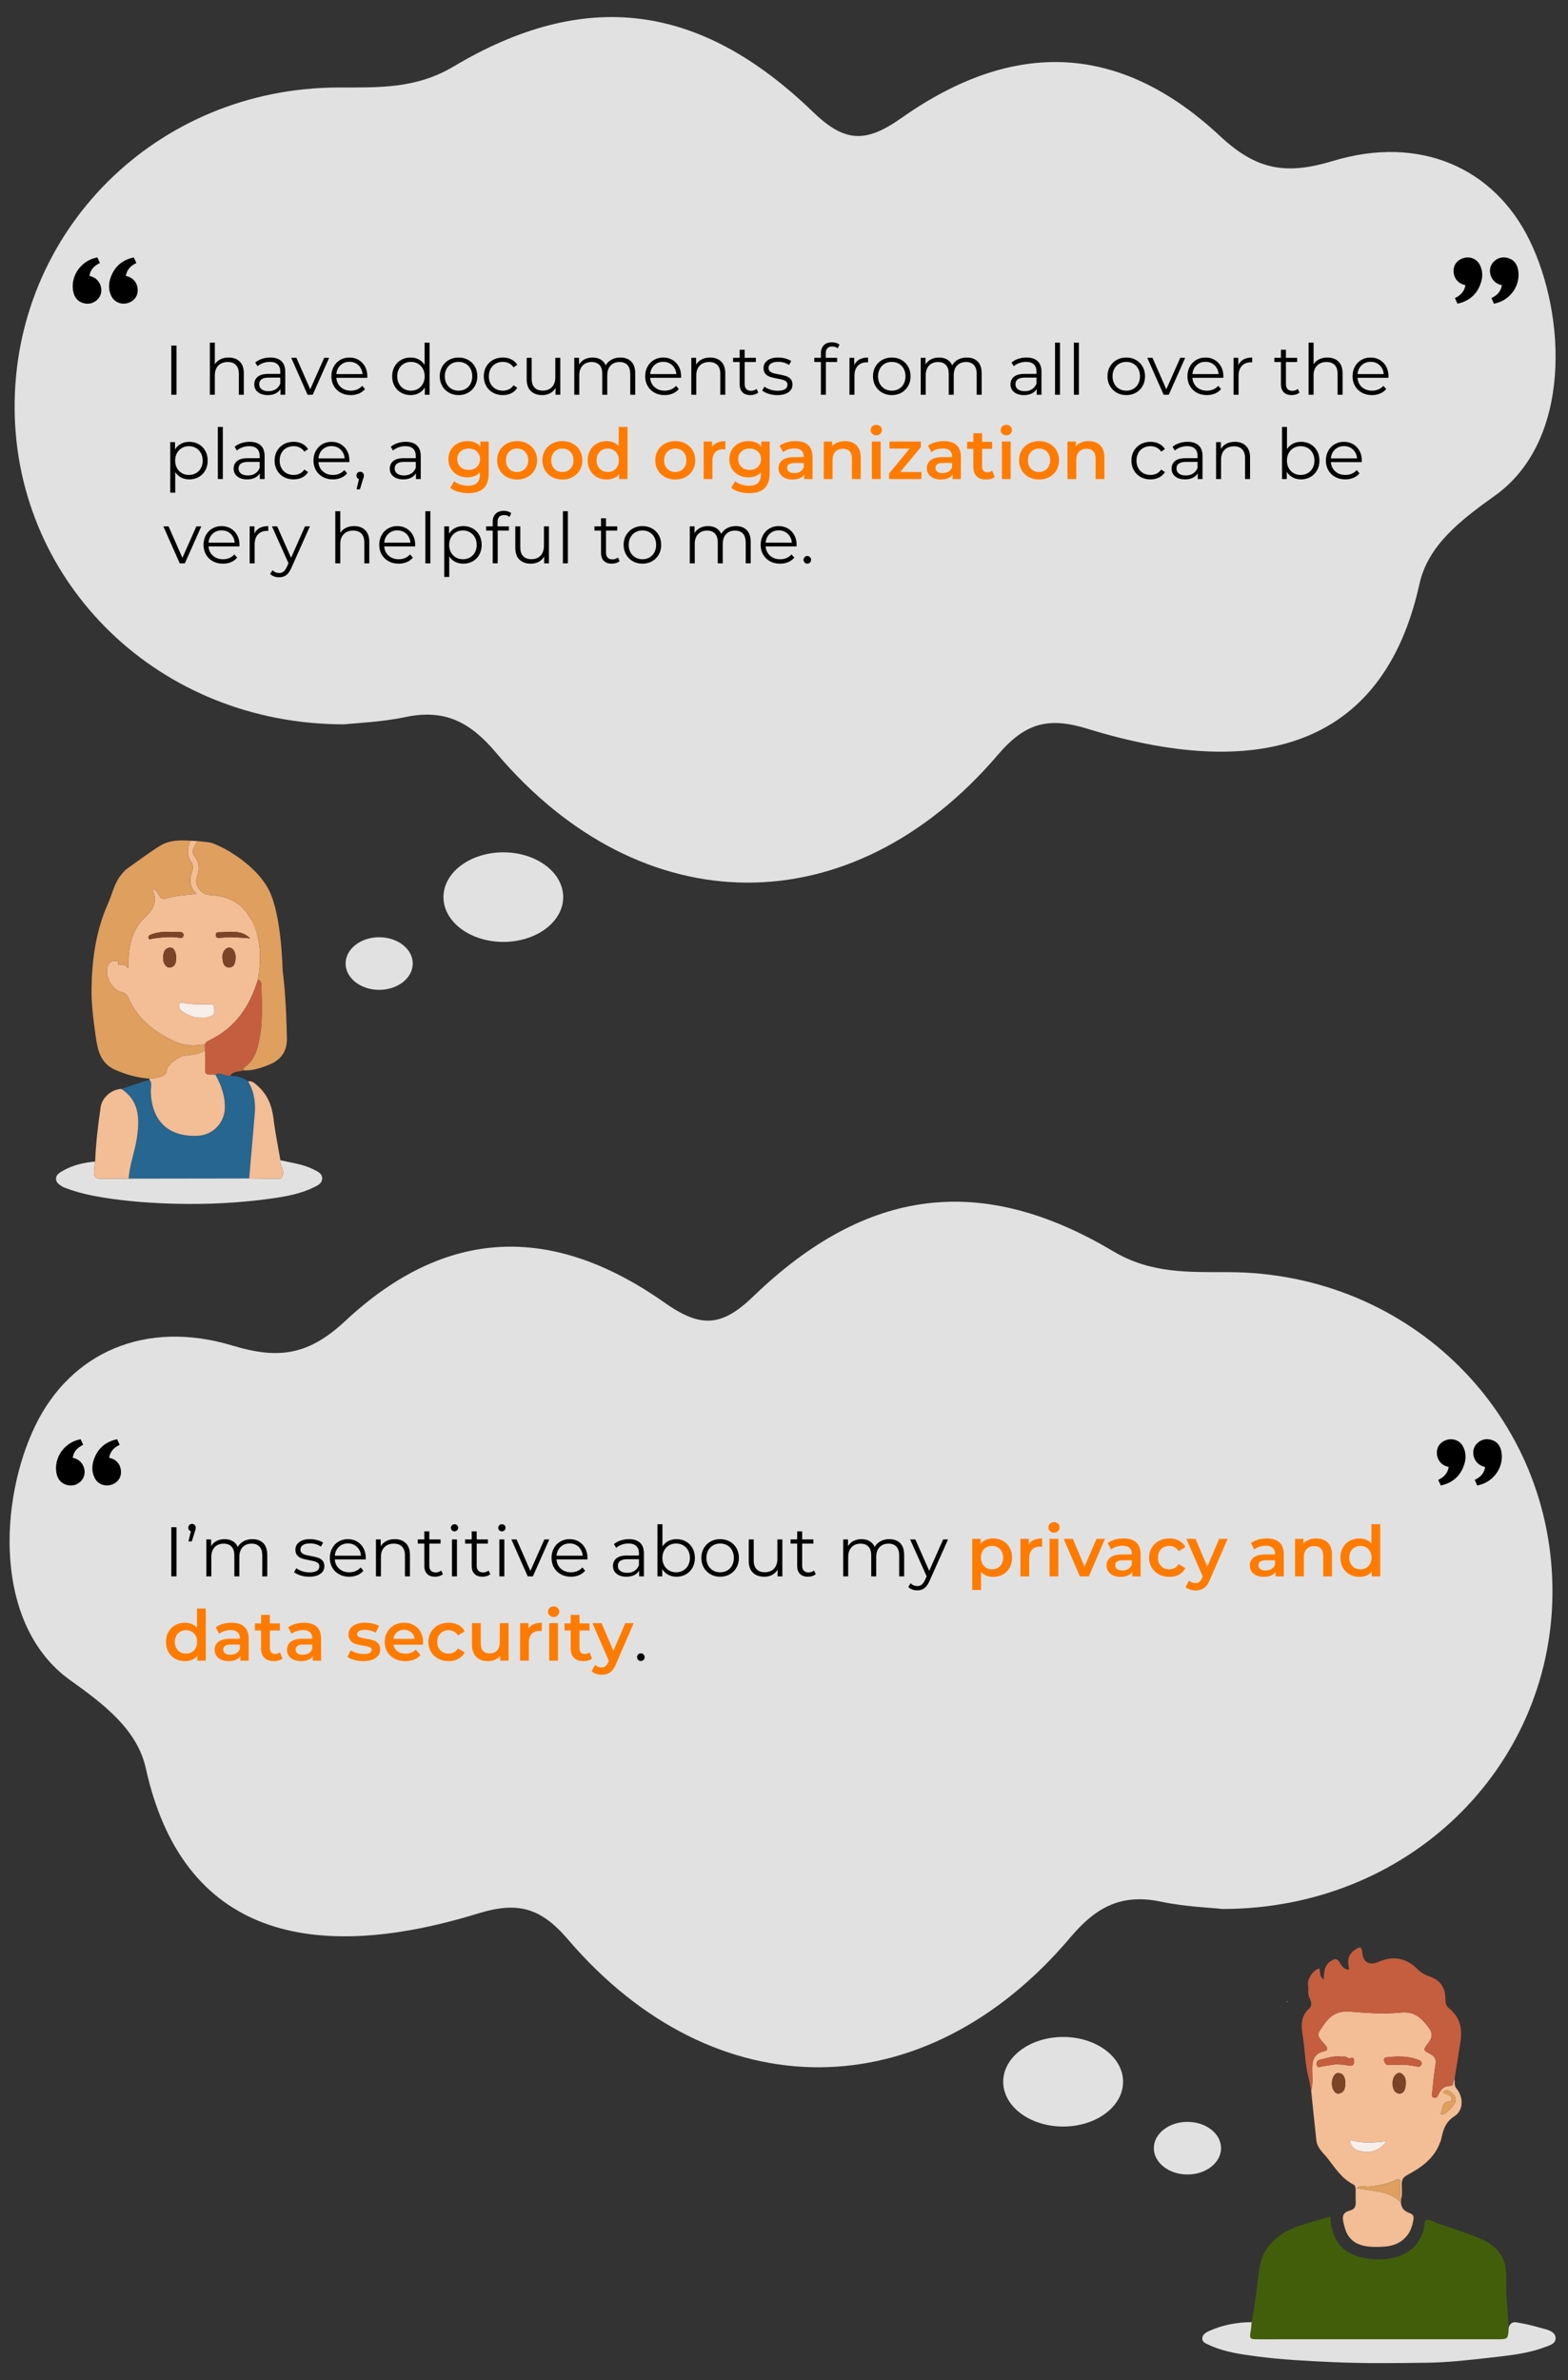 <?xml version="1.0" encoding="utf-8"?>
<!-- Generator: Adobe Illustrator 16.0.0, SVG Export Plug-In . SVG Version: 6.00 Build 0)  -->
<!DOCTYPE svg PUBLIC "-//W3C//DTD SVG 1.1//EN" "http://www.w3.org/Graphics/SVG/1.1/DTD/svg11.dtd">
<svg version="1.1" id="图层_1" xmlns="http://www.w3.org/2000/svg" xmlns:xlink="http://www.w3.org/1999/xlink" x="0px" y="0px"
	 width="536.032px" height="813.333px" viewBox="0 0 536.032 813.333" enable-background="new 0 0 536.032 813.333"
	 xml:space="preserve">
<rect x="0" y="0" width="536.032" height="813.333" fill="#333333" stroke="none"/>
<g id="图层_1_1_">
	<path fill="#E1E1E1" d="M417.911,652.313c-4.121-0.455-12.734-0.746-21.045-2.495c-13.256-2.783-21.992,1.606-30.857,12.104
		c-49.793,58.979-121.721,59.367-171.823,0.825c-9.305-10.872-17.158-13.082-30.713-8.909
		c-56.647,17.422-100.962,7.758-113.611-49.541c-2.935-13.269-14.269-21.888-25.821-30.13c-26.34-18.794-24.426-61.532-11.86-87.241
		c12.03-24.619,37.38-36.17,67.339-27.115c15.928,4.813,26.058,3.184,38.551-8.459c34.001-31.719,70.325-33.547,109.173-6.186
		c12.357,8.703,19.491,8.23,30.291-2.188c38.662-37.278,77.96-42.203,122.953-15.443c12.902,7.674,25.656,7.146,39.342,7.168
		c62.398,0.089,111.541,49.204,110.883,110.275C530.067,604.184,481.438,652.338,417.911,652.313z"/>
	<path fill="#F8EFEA" d="M440.159,683.926c-0.104-0.029-0.205-0.059-0.309-0.088c0.053,0.09,0.104,0.182,0.152,0.271
		C440.12,684.102,440.17,684.042,440.159,683.926z"/>
	<g>
		<g>
			<path d="M27.561,491.791c0.299,0.652,0.576,1.263,0.873,1.912c-1.886,0.911-3.242,2.205-3.574,4.396
				c0.274,0.088,0.517,0.162,0.757,0.242c3.298,1.092,4.435,5.402,2.026,7.805c-1.386,1.382-3.113,1.781-4.97,1.227
				c-1.964-0.588-3.008-2.074-3.37-4.023c-0.951-5.109,2.523-10.228,7.721-11.434C27.177,491.879,27.328,491.844,27.561,491.791z"/>
			<path d="M40.017,491.786c0.313,0.674,0.598,1.279,0.897,1.921c-1.904,0.888-3.233,2.204-3.602,4.409
				c0.273,0.08,0.54,0.148,0.801,0.238c2.102,0.703,3.359,2.625,3.248,4.955c-0.1,2.047-1.518,3.644-3.699,4.158
				c-2.091,0.492-4.236-0.414-5.23-2.318c-1.305-2.502-1.023-5.043,0.095-7.51C33.98,494.43,36.538,492.563,40.017,491.786z"/>
		</g>
		<g>
			<path d="M505.008,507.611c-0.299-0.653-0.576-1.263-0.873-1.912c1.887-0.91,3.24-2.207,3.574-4.396
				c-0.273-0.088-0.516-0.162-0.756-0.242c-3.299-1.094-4.438-5.402-2.029-7.805c1.387-1.383,3.113-1.781,4.973-1.228
				c1.963,0.588,3.006,2.075,3.369,4.024c0.951,5.109-2.523,10.228-7.721,11.433C505.391,507.522,505.243,507.557,505.008,507.611z"
				/>
			<path d="M492.551,507.614c-0.313-0.672-0.598-1.277-0.896-1.919c1.904-0.888,3.234-2.205,3.602-4.41
				c-0.273-0.079-0.541-0.149-0.801-0.235c-2.104-0.707-3.357-2.627-3.248-4.957c0.1-2.047,1.518-3.645,3.697-4.158
				c2.094-0.492,4.238,0.414,5.232,2.318c1.307,2.502,1.023,5.043-0.094,7.51C498.588,504.971,496.032,506.838,492.551,507.614z"/>
		</g>
	</g>
	<ellipse fill="#E1E1E1" cx="363.442" cy="711.356" rx="20.49" ry="15.305"/>
	<ellipse fill="#E1E1E1" cx="405.938" cy="734.052" rx="11.49" ry="8.991"/>
	<path fill="#E1E1E1" d="M117.668,247.512c4.115-0.456,12.719-0.747,21.017-2.496c13.239-2.783,21.965,1.607,30.821,12.104
		c49.731,58.98,121.571,59.368,171.612,0.826c9.293-10.872,17.137-13.082,30.674-8.91c56.578,17.422,100.838,7.758,113.473-49.54
		c2.932-13.269,14.25-21.888,25.789-30.13c26.309-18.794,24.396-61.532,11.848-87.241c-12.018-24.619-37.334-36.171-67.258-27.115
		c-15.906,4.813-26.025,3.183-38.504-8.46c-33.959-31.719-70.236-33.546-109.037-6.185c-12.344,8.703-19.469,8.231-30.254-2.187
		C239.234,0.898,199.985-4.026,155.047,22.733c-12.888,7.674-25.626,7.146-39.295,7.168C53.43,29.992,4.35,79.105,5.006,140.178
		C5.647,199.382,54.216,247.535,117.668,247.512z"/>
	<ellipse fill="#E1E1E1" cx="172.068" cy="306.554" rx="20.466" ry="15.305"/>
	<ellipse fill="#E1E1E1" cx="129.624" cy="329.25" rx="11.477" ry="8.991"/>
	<g>
		<g>
			<path d="M33.272,87.958c0.299,0.652,0.576,1.262,0.873,1.912c-1.886,0.911-3.242,2.205-3.574,4.396
				c0.274,0.088,0.517,0.162,0.757,0.241c3.298,1.093,4.435,5.403,2.026,7.805c-1.386,1.382-3.113,1.782-4.97,1.227
				c-1.964-0.588-3.008-2.075-3.37-4.023c-0.951-5.11,2.523-10.228,7.721-11.434C32.887,88.047,33.039,88.012,33.272,87.958z"/>
			<path d="M45.728,87.953c0.313,0.673,0.598,1.279,0.897,1.921c-1.904,0.887-3.233,2.204-3.602,4.409
				c0.273,0.08,0.54,0.149,0.801,0.238c2.102,0.704,3.359,2.625,3.248,4.955c-0.1,2.048-1.518,3.644-3.699,4.159
				c-2.091,0.492-4.236-0.415-5.23-2.319c-1.305-2.502-1.023-5.042,0.095-7.51C39.691,90.598,42.249,88.729,45.728,87.953z"/>
		</g>
		<g>
			<path d="M510.719,103.778c-0.299-0.653-0.576-1.262-0.873-1.912c1.887-0.91,3.24-2.207,3.574-4.396
				c-0.273-0.088-0.516-0.161-0.756-0.241c-3.299-1.094-4.438-5.403-2.029-7.805c1.387-1.383,3.113-1.782,4.973-1.228
				c1.963,0.588,3.006,2.075,3.369,4.024c0.951,5.11-2.523,10.228-7.721,11.433C511.102,103.688,510.954,103.725,510.719,103.778z"
				/>
			<path d="M498.26,103.781c-0.313-0.672-0.596-1.278-0.895-1.919c1.904-0.887,3.232-2.205,3.602-4.41
				c-0.273-0.079-0.541-0.149-0.801-0.235c-2.105-0.707-3.359-2.627-3.248-4.957c0.1-2.048,1.518-3.645,3.697-4.159
				c2.092-0.492,4.236,0.415,5.23,2.319c1.307,2.502,1.025,5.043-0.094,7.51C504.299,101.139,501.743,103.006,498.26,103.781z"/>
		</g>
	</g>
	<g>
		<path fill="#F3BD95" d="M86.199,314.763c0.531,0.813,1.516,3.657,1.516,3.657c0.058,0.584,0.26,1.155,0.393,1.733
			c1.119,4.861,0.938,9.729,0.063,14.599c-2.719,8.963-7.536,16.257-16.203,20.546c-0.69,0.343-1.538,0.668-1.89,1.515
			c-3.688,0.699-7.348,0.548-10.736-1.095c-6.682-3.24-12.392-7.59-15.422-14.694c-0.456-1.069-0.928-1.729-2.31-1.978
			c-3.31-0.593-5.98-5.771-4.786-8.924c0.389-1.023,1.155-1.782,2.385-1.73c0.464,0.02,1.399-0.179,1.222,0.49
			c-0.31,1.165,0.407,0.871,0.892,0.825c0.966-0.093,1.729,0.261,2.575,1.221c0-1.155-0.025-1.963,0.004-2.77
			c0.206-5.7,1.552-10.943,5.942-14.999c2.621-2.42,3.998-5.213,2.384-8.806c-0.061-0.136,0.082-0.364,0.147-0.613
			c1.018,0.485,1.506,1.295,1.965,2.157c0.458,0.86,1.147,1.463,2.191,1.158c3.338-0.974,6.788-1.254,10.641-1.605
			c-2.622-2.479-2.356-5.192-1.432-7.918c0.387-1.137,0.191-2.074-0.392-2.987c-1.524-2.391-1.485-4.801-0.195-7.257
			c0.75,0.037,1.501,0.074,2.251,0.11c-0.742,1.641-2.334,3.193-0.909,5.143c1.651,2.259,1.885,4.491,0.801,7.119
			c-1.038,2.517,1.381,5.986,4.089,6.138c5.62,0.316,10.51,1.973,13.602,7.098C84.986,312.896,85.668,313.95,86.199,314.763z
			 M68.877,347.725c1.064,0.181,2.212-0.163,3.339-0.577c1.48-0.545,0.984-1.828,1.005-2.882c0.022-1.12-0.854-1.037-1.6-1.043
			c-2.759-0.02-5.519,0.094-8.264-0.395c-0.66-0.117-1.746-0.449-2.021,0.354c-0.32,0.937,0.229,1.952,1.107,2.482
			C64.364,346.823,66.323,347.96,68.877,347.725z M60.25,327.449c-0.012-2.294-0.886-3.757-2.163-3.633
			c-1.959,0.191-2.216,1.812-2.339,3.307c-0.156,1.894,1.082,3.692,2.367,3.5C60.058,330.331,60.137,328.715,60.25,327.449z
			 M80.562,327.501c0.027-2.145-0.857-3.616-2.097-3.695c-1.345-0.086-2.561,1.495-2.425,3.444c0.104,1.481,0.318,3.303,2.256,3.323
			C80.255,330.594,80.357,328.786,80.562,327.501z M58.74,318.488c-2.627-0.172-4.841,0.004-6.966,0.789
			c-0.554,0.205-1.198,0.531-0.986,1.272c0.232,0.814,0.852,0.271,1.3,0.204c3.097-0.466,6.201-0.793,9.322-0.3
			c0.717,0.113,1.209-0.007,1.323-0.751c0.112-0.732-0.359-1.155-1.021-1.195C60.598,318.438,59.477,318.488,58.74,318.488z
			 M85.51,320.642c-3.241-3.195-7.189-2.045-10.939-2.075c-0.545-0.004-0.918,0.524-0.806,1.14c0.135,0.742,0.618,0.839,1.332,0.768
			c1.48-0.147,2.976-0.243,4.461-0.207C81.543,320.317,83.525,320.51,85.51,320.642z"/>
		<path fill="#DE9F5F" d="M65.153,287.287c-1.29,2.456-1.329,4.866,0.195,7.257c0.583,0.914,0.778,1.851,0.392,2.987
			c-0.925,2.726-1.19,5.438,1.432,7.918c-3.853,0.351-7.303,0.631-10.641,1.605c-1.044,0.305-1.733-0.297-2.191-1.158
			c-0.459-0.862-0.947-1.672-1.965-2.157c-0.065,0.25-0.208,0.478-0.147,0.613c1.614,3.593,0.237,6.386-2.384,8.806
			c-4.391,4.056-5.736,9.298-5.942,14.999c-0.029,0.807-0.004,1.614-0.004,2.77c-0.847-0.96-1.609-1.313-2.575-1.221
			c-0.484,0.046-1.201,0.34-0.892-0.825c0.178-0.669-0.758-0.471-1.222-0.49c-1.229-0.052-1.996,0.707-2.385,1.73
			c-1.194,3.153,1.477,8.331,4.786,8.924c1.382,0.247,1.854,0.908,2.31,1.978c3.03,7.104,8.74,11.454,15.422,14.694
			c3.389,1.643,7.048,1.794,10.736,1.095c0.005,0.735,0.01,1.472,0.015,2.207c-2.234,1.447-4.849,1.383-7.333,1.806
			c-1.823,0.311-5.631,3.216-5.688,4.786c-0.055,1.513-0.994,1.915-2.04,2.285c-1.269,0.449-2.594,0.716-3.959,0.669
			c-4.095-0.25-7.953-1.363-11.706-3.001c-4.951-2.16-5.985-6.646-6.623-11.223c-0.775-5.562-1.547-11.15-1.448-16.789
			c0.173-9.899,1.514-19.558,5.598-28.73c1.484-3.335,2.163-7.02,4.572-9.952c0.626-0.761,1.24-1.502,2.035-2.063
			c3.763-2.656,7.426-5.479,11.351-7.87C57.952,287.047,61.589,287.044,65.153,287.287z"/>
		<path fill="#266691" d="M78.671,367.599c2.206,0.114,4.343,0.451,6.122,1.926c2.097,3.394,2.607,7.127,2.286,11.011
			c-0.61,7.386-1.266,14.767-1.901,22.149c-13.73,0.021-27.46,0.042-41.189,0.063c0.334-4.806,2.145-9.318,2.83-14.04
			c0.924-6.348,0.905-12.523-5.35-16.62c3.211-1.059,6.422-2.116,9.633-3.174c1.045,1.241,0.408,2.7,0.445,4.039
			c0.288,10.203,6.098,15.669,16.203,15.14c4.978-0.261,8.956-4.366,9.115-9.379c0.134-4.182-1.25-7.929-3.238-11.509
			C75.399,366.163,76.957,367.888,78.671,367.599z"/>
		<path fill="#E1E1E1" d="M43.988,402.748c13.729-0.021,27.459-0.042,41.189-0.063c3.273,0.045,6.547,0.063,9.819,0.148
			c1.233,0.033,1.552-0.466,1.756-1.674c0.295-1.751-1.183-3.034-0.894-4.696c3.846,0.904,7.819,1.335,11.407,3.18
			c1.356,0.697,2.905,1.337,2.873,3.094c-0.029,1.591-1.392,2.257-2.727,2.922c-4.553,2.27-9.488,3.165-14.415,3.859
			c-10.917,1.539-21.926,2.093-32.944,1.82c-8.142-0.201-16.266-0.785-24.343-2.058c-4.54-0.714-8.961-1.685-13.247-3.31
			c-0.35-0.133-0.728-0.229-1.036-0.43c-1.006-0.655-2.192-1.314-2.274-2.612c-0.094-1.468,1.185-2.201,2.268-2.827
			c3.426-1.98,7.2-2.832,11.105-3.194c-0.116,0.955-0.29,1.906-0.339,2.864c-0.13,2.559,0.329,3.046,2.825,3.04
			C38.003,402.808,40.995,402.771,43.988,402.748z"/>
		<path fill="#F3BD95" d="M73.627,367.205c1.988,3.58,3.372,7.327,3.238,11.509c-0.159,5.013-4.138,9.118-9.115,9.379
			c-10.105,0.529-15.915-4.937-16.203-15.14c-0.037-1.339,0.6-2.798-0.445-4.039c-0.008-0.117-0.017-0.233-0.028-0.35
			c1.365,0.047,2.69-0.22,3.959-0.669c1.046-0.37,1.985-0.772,2.04-2.285c0.057-1.57,3.864-4.476,5.688-4.786
			c2.484-0.423,5.099-0.358,7.333-1.806c0.009,2.161,0.044,4.323,0.014,6.483c-0.016,1.079,0.294,1.713,1.512,1.637
			C72.283,367.097,72.957,367.179,73.627,367.205z"/>
		<path fill="#DE9F5F" d="M71.594,287.855c1.786,0.37,3.643,1.415,5.229,2.188c0,0,10.75,5.5,15.125,14.125
			s4.667,27.379,4.667,27.379c0.979,7.656,1.282,15.352,1.47,23.066c0.114,4.675-2.032,7.558-6.058,9.193
			c-2.821,1.146-5.75,2.159-8.906,1.937c-0.008-0.488,0.212-0.878,0.59-1.15c3.581-2.586,4.47-6.625,5.146-10.511
			c0.96-5.518,0.628-11.16,0.535-16.754c-0.016-0.949,0.074-2.146-1.222-2.578c0.874-4.87,1.056-9.737-0.063-14.599
			c-0.133-0.578-0.444-1.274-0.502-1.858c0,0-1.404-3.525-1.955-4.375c-0.551-0.85-0.664-1.024-0.664-1.024
			c-3.092-5.125-7.981-6.782-13.602-7.098c-2.708-0.152-5.127-3.622-4.089-6.138c1.084-2.628,0.851-4.86-0.801-7.119
			c-1.425-1.95,0.167-3.502,0.909-5.143C67.404,287.397,70.5,287.733,71.594,287.855z"/>
		<path fill="#F3BD95" d="M43.988,402.748c-2.993,0.023-5.985,0.06-8.978,0.064c-2.496,0.006-2.955-0.481-2.825-3.04
			c0.049-0.958,0.223-1.909,0.339-2.864c0.232-6.217,0.976-12.382,1.868-18.531c0.481-3.317,3.62-6.1,7.076-6.289
			c6.255,4.097,6.273,10.272,5.35,16.62C46.133,393.43,44.322,397.942,43.988,402.748z"/>
		<path fill="#C45E3F" d="M88.171,334.751c1.296,0.432,1.206,1.629,1.222,2.578c0.093,5.594,0.425,11.236-0.535,16.754
			c-0.676,3.886-1.564,7.925-5.146,10.511c-0.378,0.272-0.598,0.662-0.59,1.15c-1.494,0.592-3.412,0.168-4.451,1.854
			c-1.714,0.289-3.271-1.436-5.044-0.394c-0.67-0.026-1.344-0.108-2.009-0.066c-1.218,0.076-1.527-0.558-1.512-1.637
			c0.03-2.16-0.005-4.322-0.014-6.483c-0.005-0.735-0.01-1.472-0.015-2.207c0.352-0.847,1.199-1.172,1.89-1.515
			C80.635,351.008,85.452,343.714,88.171,334.751z"/>
		<path fill="#F3BD95" d="M95.859,396.463c-0.289,1.662,1.188,2.945,0.894,4.696c-0.204,1.208-0.522,1.707-1.756,1.674
			c-3.272-0.086-6.546-0.104-9.819-0.148c0.636-7.383,1.291-14.764,1.901-22.149c0.321-3.884-0.189-7.617-2.286-11.011
			c1.39-0.318,2.264,0.648,3.134,1.396c3.423,2.945,5.021,6.752,5.558,11.224C94.06,386.942,95.05,391.691,95.859,396.463z"/>
		<path fill="#F8EFEA" d="M68.877,347.725c-2.554,0.235-4.513-0.901-6.434-2.06c-0.878-0.53-1.428-1.546-1.107-2.482
			c0.275-0.804,1.361-0.472,2.021-0.354c2.745,0.488,5.505,0.375,8.264,0.395c0.745,0.006,1.622-0.077,1.6,1.043
			c-0.021,1.054,0.476,2.337-1.005,2.882C71.089,347.562,69.941,347.905,68.877,347.725z"/>
		<path fill="#7C4427" d="M60.25,327.449c-0.112,1.266-0.191,2.882-2.135,3.174c-1.285,0.192-2.523-1.606-2.367-3.5
			c0.123-1.496,0.38-3.115,2.339-3.307C59.364,323.692,60.238,325.155,60.25,327.449z"/>
		<path fill="#7C4427" d="M80.562,327.501c-0.205,1.285-0.308,3.093-2.266,3.072c-1.938-0.021-2.152-1.842-2.256-3.323
			c-0.136-1.949,1.08-3.53,2.425-3.444C79.705,323.885,80.59,325.356,80.562,327.501z"/>
		<path fill="#7C4427" d="M58.74,318.488c0.737,0,1.858-0.049,2.972,0.019c0.662,0.04,1.134,0.463,1.021,1.195
			c-0.114,0.744-0.606,0.864-1.323,0.751c-3.121-0.493-6.226-0.167-9.322,0.3c-0.448,0.067-1.067,0.61-1.3-0.204
			c-0.212-0.742,0.433-1.068,0.986-1.272C53.899,318.493,56.113,318.316,58.74,318.488z"/>
		<path fill="#7C4427" d="M85.51,320.642c-1.984-0.131-3.967-0.325-5.952-0.374c-1.485-0.036-2.98,0.06-4.461,0.207
			c-0.714,0.071-1.197-0.026-1.332-0.768c-0.112-0.616,0.261-1.145,0.806-1.14C78.32,318.596,82.268,317.447,85.51,320.642z"/>
	</g>
</g>
<g id="图层_2">
	<g>
		<path fill="#425E0B" d="M515.766,795.297c-0.318-5.75-1.029-11.511-0.859-17.246c0.209-7.021-3.496-10.904-9.324-13.302
			c-4.631-1.903-9.432-3.387-14.16-5.047c-1.27-0.444-2.736-1.44-3.771-1.11c-0.979,0.311-0.596,2.262-0.975,3.463
			c-1.592,5.017-4.945,8.123-10.006,9.36c-3.322,0.813-6.734,0.87-10.059,0.236c-5.979-1.142-11.381-4.437-11.84-14.234
			c-7.764,2.581-16.273,3.32-21.551,10.772c-1.459,2.061-2.313,4.303-2.672,6.83c-0.879,6.162-1.434,12.371-2.688,18.479
			c-0.068,0.818-0.08,1.646-0.213,2.455c-0.559,3.396-0.572,3.396,2.738,3.396c27.002-0.004,54.006-0.021,81.01-0.004
			C515.549,799.35,515.549,799.416,515.766,795.297z"/>
		<path fill="#F3BD95" d="M478.999,751.522c0.434-1.701,0.199-3.436,0.197-5.15c-0.002-1.496,0.42-2.352,1.881-3.136
			c4.783-2.57,9.205-5.63,11.193-11.087c0.104-0.28,0.275-0.543,0.338-0.831c0.672-3.214,1.336-6.101,4.617-8.197
			c3.158-2.017,3.119-6.519,0.67-9.474c-0.863-1.043-0.512-2.116-0.646-3.189c-0.824,0.569,0.125,2.331-1.578,2.321
			c-2.002-0.013-3.135,1.192-3.906,2.874c-0.324,0.707-0.678,1.414-1.646,1.097c-0.945-0.309-0.572-1.139-0.514-1.726
			c0.326-3.206,0.627-6.422,1.141-9.602c0.273-1.693-0.223-2.726-1.676-3.5c-2.635-1.406-2.621-1.432-0.873-3.72
			c1.648-2.155,1.666-3.465-0.01-5.644c-2.326-3.023-4.635-5.317-9.244-4.857c-5.777,0.576-11.699,0.156-17.518-0.309
			c-3.941-0.314-6.473,1.096-8.682,4.201c-2.672,3.756-2.861,3.668,0.191,7.103c0.975,1.092,1.307,1.894-0.451,2.291
			c-3.205,0.728-3.889,2.968-3.902,5.892c-0.014,2.524,0.33,5.086-0.344,7.586c0.59,5.647,1.154,11.299,1.775,16.942
			c0.293,2.647,2.381,4.248,3.871,6.153c2.561,3.281,4.813,6.895,8.725,8.869c0.721,0.363,0.861,1.166,0.848,1.969
			c-0.025,1.353-0.045,2.707,0.006,4.06c0.059,1.521-0.354,2.466-2.043,2.929c-2.969,0.814-2.613,2.563-1.68,5.899
			c1.424,5.088,5.375,6.444,10.15,6.5c4.146,0.048,8.135-0.209,11.043-3.752c1.418-1.728,1.994-3.778,2.301-5.933
			c0.158-1.143-0.633-1.623-1.512-1.94c-1.627-0.588-2.662-1.619-2.789-3.413c-3.91-4.461-9.697-3.813-15.1-5.098
			c1.592-1.205,2.836-0.305,4.061-0.434c3.215-0.34,6.33-0.881,9.27-2.271c1.326-0.627,1.605-0.063,1.605,1.236
			C478.768,747.961,478.43,749.766,478.999,751.522z M459.385,705.514c-0.912-0.041-1.826-0.082-2.736-0.123
			c-1.547,0.233-3.096,0.468-4.641,0.701c-0.676,0.104-1.51,0.727-1.859-0.402c-0.303-0.979,0.277-1.695,1.137-1.873
			c2.254-0.469,4.455-1.35,6.828-1.053c0.891,0.142,1.887-0.308,2.658,0.48c0.68,0.396,2.025-0.768,2.119,0.743
			c0.047,0.709,0.041,1.967-1.314,1.901C460.842,705.854,460.118,705.645,459.385,705.514z M477.352,705.613
			c-0.475,0-1.594-0.019-2.709,0.005c-0.975,0.02-1.219-0.67-1.467-1.4c-0.285-0.843,0.291-1.148,0.891-1.213
			c3.725-0.396,7.438-0.517,11.008,0.951c0.725,0.299,1.08,0.803,0.807,1.587c-0.254,0.728-0.795,0.701-1.457,0.589
			C482.299,705.768,480.176,705.324,477.352,705.613z M474.03,731.665c-2.367,3.038-4.977,3.979-8.055,3.544
			c-2.176-0.307-4.215-0.985-4.486-3.978C465.459,732.479,469.428,732.279,474.03,731.665z M480.569,712.49
			c-0.021,0.097-0.115,0.84-0.35,1.536c-0.502,1.49-2.215,1.839-3.285,0.707c-1.186-1.25-1.162-4.313,0.016-5.624
			c1.084-1.205,2.09-0.96,2.975,0.182C480.489,710.018,480.643,710.918,480.569,712.49z M455.317,711.942
			c-0.018-1.956,1.049-3.742,2.311-3.582c1.889,0.24,2.24,1.791,2.26,3.352c0.023,1.619-0.199,3.282-2.164,3.682
			C456.44,715.652,455.333,713.955,455.317,711.942z M493.303,715.049c0.816-1.063,1.646-0.914,2.41-0.322
			c1.061,0.818,2.256,1.629,1.902,3.271c-0.273,1.273-3.387,4.463-4.336,4.527c-0.416,0.027-0.969-0.151-0.756-0.482
			c0.83-1.283,0.189-3.531,2.461-3.861c0.588-0.086,1.24-0.006,1.338-0.854c0.088-0.758-0.473-1.071-0.979-1.362
			C494.776,715.639,494.143,715.42,493.303,715.049z"/>
		<path fill="#C45E3F" d="M448.237,714.465c0.674-2.5,0.33-5.062,0.344-7.586c0.016-2.924,0.697-5.164,3.902-5.892
			c1.758-0.397,1.426-1.199,0.451-2.291c-3.053-3.435-2.863-3.347-0.191-7.103c2.209-3.105,4.738-4.517,8.682-4.201
			c5.818,0.465,11.74,0.885,17.518,0.309c4.609-0.46,6.918,1.834,9.244,4.857c1.676,2.179,1.658,3.486,0.01,5.644
			c-1.748,2.288-1.762,2.313,0.873,3.72c1.453,0.774,1.949,1.807,1.676,3.5c-0.514,3.18-0.813,6.396-1.141,9.602
			c-0.061,0.587-0.432,1.417,0.514,1.727c0.969,0.316,1.322-0.391,1.646-1.098c0.771-1.682,1.904-2.887,3.906-2.874
			c1.703,0.01,0.754-1.752,1.578-2.321c0.676-4.287,1.338-8.578,2.033-12.863c0.742-4.559-0.291-8.469-4.031-11.438
			c-0.979-0.776-1.107-1.89-1.127-3.045c-0.07-4.155-1.693-6.44-5.676-7.826c-1.525-0.53-2.82-1.354-3.943-2.483
			c-3.703-3.723-8.258-4.586-13.105-2.475c-3.232,1.408-5.422,0.309-5.709-3.201c-0.189-2.322-1.094-1.754-2.301-0.975
			c-2.389,1.54-2.941,3.318-2.172,6.867c0.045,0.033,0.1,0.061,0.135,0.104c0.014,0.02-0.012,0.072-0.018,0.109
			c-0.031-0.078-0.059-0.156-0.088-0.234c-1.84,0.146-2.541-1.289-3.334-2.498c-0.758-1.15-1.355-1.363-2.688-0.572
			c-2.555,1.518-2.609,3.898-2.678,6.449c-1.574-0.867-1.102-2.41-1.514-3.779c-2.02,0.695-3.01,2.252-3.762,4.041
			c-0.041,0.305-0.084,0.609-0.127,0.914c0.01,0.289,0.02,0.576,0.029,0.865c0.24,1.359-0.234,2.793,0.418,4.111
			c0.67,1.271,1.1,2.784-0.018,3.781c-2.9,2.588-2.822,5.771-2.258,9.119c0.77,4.563,0.742,9.232,1.854,13.754
			C447.6,710.924,447.885,712.703,448.237,714.465z"/>
		<path fill="#E1E1E1" d="M515.766,795.297c-0.219,4.118-0.219,4.053-4.367,4.051c-27.006-0.018-54.008-0.002-81.012,0.004
			c-3.311,0-3.297,0-2.736-3.397c0.133-0.81,0.145-1.637,0.213-2.455c-4.99,0.021-9.807,0.937-14.379,2.955
			c-1.166,0.515-2.445,1.251-2.486,2.625c-0.037,1.254,1.256,1.728,2.291,2.206c5.162,2.396,10.723,3.18,16.27,3.906
			c8.666,1.137,17.379,1.572,26.117,1.969c10.797,0.49,21.582,0.346,32.361,0.199c7.141-0.098,14.287-0.932,21.396-1.74
			c6.277-0.715,12.615-1.297,18.607-3.559c1.648-0.621,3.914-1.131,3.738-3.272c-0.158-1.937-2.264-2.58-4.016-3.043
			c-2.523-0.668-5.021-1.425-7.609-1.864C518.364,793.576,516.596,792.831,515.766,795.297z"/>
		<path fill="#DE9F5F" d="M478.999,751.522c-0.566-1.756-0.23-3.561-0.23-5.338c0-1.299-0.279-1.864-1.604-1.237
			c-2.939,1.392-6.057,1.933-9.27,2.272c-1.225,0.129-2.471-0.772-4.063,0.433c5.402,1.286,11.189,0.637,15.102,5.098
			C478.954,752.338,478.975,751.93,478.999,751.522z"/>
		<path fill="#C45E3F" d="M477.352,705.613c2.822-0.289,4.945,0.153,7.07,0.519c0.662,0.112,1.205,0.139,1.457-0.589
			c0.273-0.784-0.08-1.288-0.807-1.587c-3.568-1.468-7.281-1.35-11.008-0.951c-0.598,0.063-1.174,0.37-0.889,1.213
			c0.246,0.73,0.492,1.42,1.465,1.4C475.76,705.596,476.879,705.613,477.352,705.613z"/>
		<path fill="#F8EFEA" d="M474.03,731.665c-4.602,0.614-8.57,0.814-12.541-0.434c0.271,2.99,2.311,3.671,4.486,3.978
			C469.053,735.643,471.663,734.703,474.03,731.665z"/>
		<path fill="#7C4427" d="M480.569,712.49c0.074-1.571-0.08-2.474-0.645-3.199c-0.887-1.142-1.893-1.387-2.977-0.182
			c-1.178,1.312-1.199,4.374-0.014,5.624c1.07,1.132,2.783,0.783,3.285-0.707C480.454,713.33,480.547,712.586,480.569,712.49z"/>
		<path fill="#7C4427" d="M455.317,711.942c0.016,2.013,1.123,3.71,2.404,3.449c1.965-0.397,2.189-2.062,2.164-3.68
			c-0.02-1.562-0.369-3.111-2.26-3.353C456.366,708.2,455.299,709.986,455.317,711.942z"/>
		<path fill="#DE9F5F" d="M493.303,715.049c0.84,0.371,1.473,0.59,2.043,0.916c0.506,0.289,1.064,0.604,0.979,1.361
			c-0.1,0.85-0.75,0.77-1.34,0.854c-2.271,0.33-1.631,2.58-2.459,3.863c-0.213,0.33,0.34,0.51,0.756,0.481
			c0.947-0.065,4.063-3.255,4.336-4.527c0.352-1.644-0.844-2.452-1.902-3.272C494.95,714.135,494.122,713.987,493.303,715.049z"/>
		<path fill="#C45E3F" d="M458.114,702.764c-2.373-0.297-4.574,0.584-6.828,1.053c-0.857,0.178-1.439,0.895-1.137,1.873
			c0.352,1.129,1.186,0.507,1.859,0.402c1.545-0.233,3.094-0.468,4.641-0.699C457.038,704.461,458.194,703.958,458.114,702.764z"/>
		<path fill="#C45E3F" d="M458.114,702.764c0.08,1.193-1.076,1.697-1.465,2.629c0.91,0.039,1.824,0.08,2.736,0.121
			c0.297-0.856,1.395-1.225,1.387-2.27C460,702.457,459.004,702.905,458.114,702.764z"/>
		<path fill="#C45E3F" d="M460.772,703.245c0.008,1.045-1.09,1.412-1.387,2.27c0.73,0.131,1.455,0.34,2.191,0.375
			c1.355,0.065,1.359-1.191,1.314-1.9C462.797,702.479,461.452,703.641,460.772,703.245z"/>
		<path fill="#F8EFEA" d="M461.247,672.995c0.029,0.078,0.057,0.156,0.088,0.234c0.006-0.037,0.031-0.09,0.018-0.109
			c-0.035-0.043-0.09-0.068-0.135-0.104L461.247,672.995z"/>
	</g>
	<g>
		<path d="M58.563,521.862h1.776v16.8h-1.776V521.862z"/>
		<path d="M66.554,521.106c0.24,0.248,0.36,0.556,0.36,0.924c0,0.191-0.028,0.396-0.084,0.611c-0.056,0.217-0.132,0.469-0.228,0.756
			l-1.032,3.313h-1.152l0.84-3.455c-0.272-0.08-0.488-0.229-0.648-0.445c-0.16-0.215-0.24-0.475-0.24-0.778
			c0-0.386,0.12-0.696,0.36-0.937c0.24-0.24,0.544-0.36,0.912-0.36C66.01,520.734,66.315,520.858,66.554,521.106z"/>
		<path d="M90.014,527.309c0.903,0.912,1.356,2.256,1.356,4.033v7.319h-1.705v-7.151c0-1.313-0.315-2.313-0.947-3
			c-0.633-0.688-1.523-1.033-2.676-1.033c-1.313,0-2.345,0.404-3.096,1.213c-0.753,0.809-1.129,1.925-1.129,3.349v6.624h-1.703
			v-7.15c0-1.313-0.316-2.313-0.949-3c-0.632-0.688-1.531-1.033-2.699-1.033c-1.297,0-2.324,0.404-3.084,1.213
			c-0.76,0.808-1.141,1.924-1.141,3.348v6.624h-1.704V526.04h1.631v2.305c0.448-0.769,1.072-1.359,1.873-1.776
			c0.799-0.415,1.719-0.623,2.76-0.623c1.056,0,1.972,0.226,2.748,0.672c0.775,0.446,1.355,1.112,1.74,1.991
			c0.463-0.831,1.131-1.483,2.004-1.956c0.871-0.472,1.867-0.707,2.988-0.707C87.867,525.942,89.11,526.397,90.014,527.309z"/>
		<path d="M102.734,538.338c-0.937-0.297-1.668-0.668-2.196-1.117l0.769-1.344c0.527,0.416,1.191,0.756,1.991,1.021
			c0.8,0.264,1.632,0.396,2.496,0.396c1.152,0,2.004-0.181,2.556-0.541c0.553-0.359,0.828-0.867,0.828-1.523
			c0-0.463-0.152-0.827-0.455-1.092c-0.305-0.265-0.688-0.463-1.152-0.601c-0.465-0.136-1.08-0.269-1.848-0.396
			c-1.025-0.191-1.849-0.387-2.473-0.588c-0.624-0.199-1.156-0.539-1.596-1.021c-0.44-0.479-0.66-1.146-0.66-1.991
			c0-1.057,0.439-1.921,1.32-2.593c0.879-0.672,2.104-1.008,3.672-1.008c0.816,0,1.632,0.106,2.447,0.323
			c0.816,0.215,1.488,0.5,2.017,0.853l-0.744,1.368c-1.04-0.721-2.28-1.08-3.72-1.08c-1.088,0-1.908,0.191-2.461,0.574
			c-0.551,0.386-0.827,0.89-0.827,1.514c0,0.479,0.155,0.864,0.468,1.15c0.313,0.289,0.699,0.502,1.164,0.638
			c0.464,0.138,1.104,0.274,1.92,0.42c1.008,0.19,1.816,0.384,2.424,0.576c0.607,0.19,1.129,0.521,1.561,0.983
			c0.432,0.465,0.647,1.104,0.647,1.92c0,1.104-0.46,1.979-1.38,2.629c-0.92,0.646-2.195,0.972-3.828,0.972
			C104.65,538.782,103.67,538.635,102.734,538.338z"/>
		<path d="M125.017,532.877h-10.56c0.096,1.313,0.601,2.372,1.512,3.182c0.912,0.808,2.063,1.211,3.456,1.211
			c0.783,0,1.504-0.141,2.16-0.42c0.656-0.279,1.225-0.691,1.704-1.235l0.96,1.104c-0.561,0.672-1.26,1.185-2.1,1.535
			c-0.84,0.354-1.765,0.528-2.772,0.528c-1.296,0-2.444-0.276-3.444-0.828s-1.779-1.315-2.34-2.292
			c-0.561-0.977-0.84-2.078-0.84-3.313c0-1.232,0.268-2.336,0.805-3.313c0.535-0.977,1.271-1.736,2.207-2.279
			c0.936-0.545,1.988-0.815,3.156-0.815s2.216,0.271,3.145,0.815c0.928,0.543,1.655,1.299,2.184,2.269
			c0.527,0.968,0.792,2.075,0.792,3.323L125.017,532.877z M115.861,528.57c-0.824,0.776-1.291,1.788-1.403,3.036h8.952
			c-0.112-1.248-0.58-2.26-1.404-3.036c-0.824-0.776-1.852-1.164-3.084-1.164C117.705,527.406,116.685,527.793,115.861,528.57z"/>
		<path d="M138.733,527.322c0.937,0.92,1.404,2.26,1.404,4.021v7.319h-1.704v-7.151c0-1.313-0.328-2.313-0.984-3
			c-0.656-0.688-1.592-1.033-2.808-1.033c-1.36,0-2.437,0.404-3.228,1.214c-0.793,0.808-1.188,1.924-1.188,3.348v6.624h-1.704
			v-12.624h1.632v2.328c0.464-0.769,1.108-1.362,1.933-1.788c0.823-0.424,1.779-0.636,2.867-0.636
			C136.537,525.942,137.797,526.402,138.733,527.322z"/>
		<path d="M151.417,537.895c-0.32,0.287-0.716,0.508-1.188,0.658c-0.472,0.152-0.963,0.229-1.476,0.229
			c-1.185,0-2.097-0.319-2.735-0.96c-0.641-0.641-0.961-1.544-0.961-2.712v-7.634h-2.256v-1.438h2.256v-2.76h1.705v2.76h3.84v1.438
			h-3.84v7.537c0,0.752,0.188,1.324,0.563,1.717c0.376,0.392,0.915,0.588,1.62,0.588c0.352,0,0.691-0.057,1.02-0.168
			c0.329-0.112,0.612-0.271,0.852-0.48L151.417,537.895z"/>
		<path d="M154.488,522.918c-0.24-0.24-0.359-0.529-0.359-0.865c0-0.318,0.119-0.6,0.359-0.84c0.24-0.24,0.536-0.359,0.889-0.359
			c0.352,0,0.648,0.115,0.888,0.349c0.24,0.231,0.36,0.509,0.36,0.828c0,0.353-0.12,0.647-0.36,0.888
			c-0.239,0.24-0.536,0.36-0.888,0.36C155.024,523.278,154.728,523.158,154.488,522.918z M154.512,526.038h1.704v12.624h-1.704
			V526.038z"/>
		<path d="M167.617,537.895c-0.32,0.287-0.717,0.508-1.188,0.658c-0.472,0.152-0.964,0.229-1.476,0.229
			c-1.185,0-2.097-0.319-2.736-0.96c-0.641-0.641-0.96-1.544-0.96-2.712v-7.634h-2.256v-1.438h2.256v-2.76h1.704v2.76h3.84v1.438
			h-3.84v7.537c0,0.752,0.188,1.324,0.564,1.717c0.375,0.392,0.915,0.588,1.619,0.588c0.352,0,0.691-0.057,1.02-0.168
			c0.329-0.112,0.613-0.271,0.853-0.48L167.617,537.895z"/>
		<path d="M170.688,522.918c-0.24-0.24-0.36-0.529-0.36-0.865c0-0.318,0.12-0.6,0.36-0.84c0.239-0.24,0.536-0.359,0.888-0.359
			s0.648,0.115,0.889,0.349c0.241,0.233,0.359,0.509,0.359,0.828c0,0.353-0.119,0.647-0.359,0.888c-0.24,0.24-0.537,0.36-0.889,0.36
			S170.927,523.158,170.688,522.918z M170.713,526.038h1.703v12.624h-1.703V526.038z"/>
		<path d="M187.776,526.038l-5.616,12.624h-1.752l-5.592-12.624h1.775l4.729,10.752l4.776-10.752H187.776z"/>
		<path d="M200.808,532.877h-10.561c0.096,1.313,0.601,2.372,1.512,3.182c0.912,0.808,2.064,1.211,3.457,1.211
			c0.783,0,1.504-0.141,2.16-0.42c0.655-0.279,1.224-0.691,1.703-1.235l0.961,1.104c-0.561,0.672-1.261,1.185-2.101,1.535
			c-0.84,0.354-1.765,0.528-2.772,0.528c-1.295,0-2.443-0.276-3.443-0.828s-1.78-1.315-2.34-2.292
			c-0.561-0.977-0.84-2.078-0.84-3.313c0-1.232,0.268-2.336,0.804-3.313c0.536-0.977,1.272-1.736,2.208-2.279
			c0.936-0.545,1.988-0.815,3.156-0.815s2.215,0.271,3.144,0.815c0.928,0.543,1.655,1.299,2.185,2.269
			c0.527,0.968,0.791,2.075,0.791,3.323L200.808,532.877z M191.652,528.57c-0.824,0.776-1.292,1.788-1.404,3.036h8.952
			c-0.112-1.248-0.58-2.26-1.403-3.036c-0.824-0.776-1.853-1.164-3.084-1.164C193.496,527.406,192.476,527.793,191.652,528.57z"/>
		<path d="M218.808,527.178c0.879,0.824,1.319,2.043,1.319,3.66v7.823h-1.632v-1.968c-0.384,0.656-0.947,1.168-1.691,1.535
			c-0.744,0.369-1.629,0.553-2.652,0.553c-1.408,0-2.528-0.336-3.36-1.008s-1.248-1.561-1.248-2.664
			c0-1.072,0.388-1.936,1.164-2.592s2.013-0.984,3.708-0.984h4.008v-0.768c0-1.088-0.304-1.916-0.912-2.484
			c-0.607-0.568-1.496-0.852-2.664-0.852c-0.8,0-1.568,0.131-2.304,0.396s-1.368,0.628-1.896,1.093l-0.769-1.273
			c0.64-0.543,1.408-0.963,2.304-1.26c0.896-0.295,1.84-0.442,2.832-0.442C216.664,525.942,217.927,526.354,218.808,527.178z
			 M216.888,536.778c0.688-0.439,1.199-1.076,1.535-1.908v-2.064h-3.959c-2.16,0-3.24,0.754-3.24,2.258
			c0,0.734,0.279,1.314,0.84,1.738c0.56,0.426,1.344,0.637,2.352,0.637C215.376,537.438,216.2,537.219,216.888,536.778z"/>
		<path d="M234.48,526.746c0.96,0.536,1.712,1.292,2.256,2.269c0.543,0.977,0.816,2.088,0.816,3.336s-0.273,2.359-0.816,3.336
			c-0.544,0.977-1.296,1.736-2.256,2.279c-0.96,0.545-2.032,0.816-3.217,0.816c-1.055,0-2.004-0.225-2.844-0.672
			c-0.84-0.448-1.516-1.096-2.027-1.944v2.496h-1.633v-17.808h1.705v7.584c0.527-0.816,1.203-1.436,2.027-1.86
			c0.824-0.424,1.748-0.636,2.771-0.636C232.448,525.942,233.52,526.209,234.48,526.746z M233.545,536.658
			c0.719-0.408,1.283-0.987,1.691-1.739c0.408-0.753,0.611-1.609,0.611-2.568c0-0.961-0.203-1.815-0.611-2.567
			c-0.408-0.752-0.973-1.332-1.691-1.739c-0.721-0.408-1.521-0.611-2.4-0.611c-0.896,0-1.701,0.203-2.412,0.611
			c-0.713,0.407-1.271,0.987-1.68,1.739c-0.409,0.752-0.612,1.606-0.612,2.567c0,0.959,0.204,1.815,0.612,2.568
			c0.408,0.752,0.967,1.331,1.68,1.739c0.711,0.408,1.516,0.612,2.412,0.612C232.023,537.27,232.824,537.065,233.545,536.658z"/>
		<path d="M242.904,537.954c-0.977-0.552-1.744-1.314-2.305-2.292c-0.56-0.976-0.84-2.079-0.84-3.312c0-1.233,0.28-2.336,0.84-3.313
			c0.561-0.976,1.328-1.735,2.305-2.278c0.976-0.545,2.072-0.816,3.288-0.816c1.216,0,2.312,0.271,3.288,0.816
			c0.976,0.543,1.74,1.303,2.292,2.278c0.552,0.978,0.827,2.08,0.827,3.313c0,1.232-0.275,2.336-0.827,3.312
			c-0.552,0.978-1.316,1.74-2.292,2.292c-0.977,0.553-2.072,0.828-3.288,0.828C244.976,538.782,243.88,538.506,242.904,537.954z
			 M248.604,536.658c0.712-0.408,1.268-0.987,1.668-1.739c0.399-0.753,0.6-1.609,0.6-2.568c0-0.961-0.2-1.815-0.6-2.567
			s-0.956-1.332-1.668-1.739c-0.712-0.408-1.517-0.611-2.412-0.611c-0.896,0-1.7,0.203-2.412,0.611
			c-0.712,0.407-1.272,0.987-1.681,1.739c-0.407,0.752-0.611,1.606-0.611,2.567c0,0.959,0.204,1.815,0.611,2.568
			c0.408,0.752,0.969,1.331,1.681,1.739c0.712,0.408,1.516,0.612,2.412,0.612S247.892,537.065,248.604,536.658z"/>
		<path d="M267.456,526.038v12.624h-1.632v-2.304c-0.448,0.768-1.064,1.363-1.848,1.787c-0.785,0.425-1.681,0.637-2.688,0.637
			c-1.647,0-2.948-0.46-3.899-1.38c-0.953-0.921-1.429-2.269-1.429-4.044v-7.32h1.704v7.152c0,1.328,0.328,2.336,0.984,3.023
			c0.656,0.688,1.592,1.031,2.808,1.031c1.328,0,2.376-0.404,3.144-1.212c0.769-0.808,1.152-1.933,1.152-3.372v-6.624
			L267.456,526.038L267.456,526.038z"/>
		<path d="M278.879,537.895c-0.319,0.287-0.715,0.508-1.188,0.658c-0.472,0.152-0.963,0.229-1.477,0.229
			c-1.184,0-2.096-0.319-2.734-0.96c-0.641-0.641-0.961-1.544-0.961-2.712v-7.634h-2.256v-1.438h2.256v-2.76h1.705v2.76h3.84v1.438
			h-3.84v7.537c0,0.752,0.188,1.324,0.563,1.717c0.377,0.392,0.916,0.588,1.621,0.588c0.352,0,0.69-0.057,1.02-0.168
			c0.328-0.112,0.611-0.271,0.852-0.48L278.879,537.895z"/>
		<path d="M307.739,527.309c0.902,0.912,1.355,2.256,1.355,4.033v7.319h-1.705v-7.151c0-1.313-0.314-2.313-0.945-3
			c-0.634-0.688-1.523-1.033-2.677-1.033c-1.313,0-2.345,0.404-3.097,1.213s-1.129,1.925-1.129,3.349v6.624h-1.703v-7.15
			c0-1.313-0.315-2.313-0.948-3c-0.632-0.688-1.531-1.033-2.699-1.033c-1.297,0-2.323,0.404-3.084,1.213
			c-0.76,0.808-1.142,1.924-1.142,3.348v6.624h-1.702V526.04h1.631v2.305c0.448-0.769,1.071-1.359,1.873-1.776
			c0.799-0.415,1.719-0.623,2.76-0.623c1.056,0,1.972,0.226,2.748,0.672c0.774,0.446,1.354,1.112,1.74,1.991
			c0.463-0.831,1.131-1.483,2.004-1.956c0.871-0.472,1.866-0.707,2.987-0.707C305.592,525.942,306.834,526.397,307.739,527.309z"/>
		<path d="M324.094,526.038l-6.313,14.137c-0.512,1.185-1.104,2.023-1.775,2.521c-0.672,0.495-1.479,0.743-2.424,0.743
			c-0.609,0-1.176-0.096-1.705-0.287c-0.527-0.191-0.982-0.48-1.367-0.864l0.791-1.272c0.643,0.642,1.408,0.961,2.307,0.961
			c0.574,0,1.066-0.159,1.477-0.479c0.406-0.319,0.787-0.864,1.139-1.632l0.553-1.225l-5.641-12.601h1.775l4.752,10.728
			l4.754-10.728L324.094,526.038L324.094,526.038z"/>
		<path fill="#FF7B00" d="M342.827,526.518c0.982,0.543,1.756,1.313,2.314,2.305c0.563,0.992,0.842,2.137,0.842,3.432
			c0,1.297-0.279,2.444-0.842,3.444c-0.559,1-1.332,1.772-2.314,2.315c-0.982,0.545-2.102,0.815-3.35,0.815
			c-1.727,0-3.096-0.575-4.104-1.728v6.216h-3v-17.472h2.857v1.68c0.494-0.607,1.105-1.064,1.836-1.368
			c0.727-0.304,1.531-0.456,2.41-0.456C340.725,525.702,341.844,525.973,342.827,526.518z M341.868,535.158
			c0.711-0.735,1.066-1.704,1.066-2.903c0-1.201-0.355-2.168-1.066-2.904c-0.713-0.735-1.621-1.104-2.727-1.104
			c-0.719,0-1.365,0.164-1.941,0.492s-1.033,0.796-1.369,1.402c-0.336,0.609-0.504,1.313-0.504,2.113
			c0,0.799,0.168,1.504,0.504,2.111s0.793,1.076,1.369,1.404s1.225,0.49,1.941,0.49
			C340.247,536.262,341.155,535.895,341.868,535.158z"/>
		<path fill="#FF7B00" d="M356.254,525.702v2.855c-0.256-0.047-0.488-0.071-0.695-0.071c-1.168,0-2.08,0.34-2.734,1.021
			c-0.656,0.68-0.984,1.659-0.984,2.939v6.216h-3v-12.815h2.855v1.871C352.557,526.374,354.079,525.702,356.254,525.702z"/>
		<path fill="#FF7B00" d="M358.944,523.217c-0.369-0.344-0.553-0.771-0.553-1.283c0-0.512,0.184-0.939,0.553-1.284
			c0.367-0.345,0.822-0.517,1.367-0.517s1,0.164,1.367,0.492s0.553,0.74,0.553,1.236c0,0.527-0.18,0.973-0.539,1.332
			s-0.82,0.539-1.381,0.539C359.766,523.733,359.311,523.563,358.944,523.217z M358.799,525.846h3v12.815h-3V525.846z"/>
		<path fill="#FF7B00" d="M377.735,525.846l-5.496,12.815h-3.098l-5.494-12.815h3.119l3.984,9.504l4.104-9.504H377.735z"/>
		<path fill="#FF7B00" d="M388.426,527.057c1,0.904,1.5,2.27,1.5,4.093v7.513h-2.832v-1.561c-0.367,0.561-0.893,0.988-1.57,1.283
			c-0.682,0.297-1.5,0.444-2.461,0.444c-0.959,0-1.801-0.164-2.52-0.491c-0.721-0.328-1.277-0.783-1.668-1.369
			c-0.393-0.582-0.588-1.242-0.588-1.979c0-1.152,0.428-2.076,1.283-2.771c0.854-0.695,2.203-1.043,4.043-1.043h3.313v-0.193
			c0-0.895-0.268-1.584-0.805-2.063c-0.535-0.48-1.332-0.721-2.387-0.721c-0.721,0-1.43,0.111-2.125,0.336s-1.283,0.536-1.764,0.936
			l-1.178-2.184c0.672-0.512,1.48-0.904,2.426-1.176c0.943-0.271,1.943-0.408,3-0.408
			C385.983,525.702,387.426,526.154,388.426,527.057z M385.69,536.129c0.584-0.344,0.996-0.836,1.236-1.476v-1.488h-3.098
			c-1.729,0-2.592,0.568-2.592,1.704c0,0.544,0.217,0.977,0.648,1.296c0.432,0.32,1.031,0.479,1.799,0.479
			C384.438,536.647,385.106,536.475,385.69,536.129z"/>
		<path fill="#FF7B00" d="M396.19,537.99c-1.057-0.56-1.881-1.34-2.473-2.34s-0.889-2.132-0.889-3.396
			c0-1.265,0.297-2.393,0.889-3.385s1.412-1.768,2.459-2.328c1.049-0.561,2.244-0.84,3.588-0.84c1.266,0,2.373,0.256,3.324,0.768
			c0.953,0.514,1.668,1.248,2.148,2.209l-2.305,1.344c-0.367-0.592-0.826-1.035-1.381-1.331c-0.551-0.298-1.154-0.444-1.811-0.444
			c-1.121,0-2.049,0.364-2.785,1.092c-0.736,0.729-1.104,1.7-1.104,2.916c0,1.217,0.363,2.188,1.094,2.916
			c0.727,0.729,1.658,1.092,2.795,1.092c0.656,0,1.26-0.146,1.813-0.442s1.012-0.74,1.379-1.332l2.307,1.344
			c-0.496,0.96-1.223,1.7-2.172,2.22c-0.953,0.521-2.055,0.78-3.303,0.78C398.438,538.83,397.247,538.551,396.19,537.99z"/>
		<path fill="#FF7B00" d="M419.663,525.846l-6,13.849c-0.561,1.392-1.24,2.372-2.041,2.938c-0.799,0.568-1.768,0.854-2.902,0.854
			c-0.641,0-1.271-0.104-1.896-0.313c-0.623-0.209-1.137-0.496-1.535-0.863l1.199-2.209c0.289,0.271,0.629,0.488,1.02,0.647
			c0.395,0.16,0.789,0.24,1.189,0.24c0.527,0,0.963-0.138,1.307-0.408c0.346-0.272,0.66-0.729,0.949-1.368l0.215-0.504
			l-5.592-12.863h3.121l4.031,9.479l4.057-9.479H419.663z"/>
		<path fill="#FF7B00" d="M437.385,527.057c1,0.904,1.5,2.27,1.5,4.093v7.513h-2.832v-1.561c-0.367,0.561-0.893,0.988-1.57,1.283
			c-0.682,0.297-1.5,0.444-2.461,0.444c-0.959,0-1.801-0.164-2.521-0.491c-0.719-0.328-1.275-0.783-1.668-1.369
			c-0.391-0.582-0.588-1.242-0.588-1.979c0-1.152,0.428-2.076,1.285-2.771c0.854-0.695,2.203-1.043,4.043-1.043h3.313v-0.193
			c0-0.895-0.268-1.584-0.805-2.063c-0.535-0.48-1.332-0.721-2.387-0.721c-0.721,0-1.43,0.111-2.125,0.336s-1.283,0.536-1.764,0.936
			l-1.176-2.184c0.672-0.512,1.479-0.904,2.424-1.176c0.943-0.271,1.943-0.408,3-0.408
			C434.942,525.702,436.385,526.154,437.385,527.057z M434.651,536.129c0.584-0.344,0.996-0.836,1.234-1.476v-1.488h-3.096
			c-1.729,0-2.592,0.568-2.592,1.704c0,0.544,0.215,0.977,0.646,1.296c0.434,0.32,1.033,0.479,1.801,0.479
			C433.399,536.647,434.067,536.475,434.651,536.129z"/>
		<path fill="#FF7B00" d="M453.885,527.118c0.977,0.943,1.465,2.344,1.465,4.199v7.345h-3v-6.96c0-1.119-0.264-1.964-0.793-2.531
			c-0.525-0.568-1.279-0.854-2.256-0.854c-1.104,0-1.977,0.333-2.615,0.996c-0.641,0.664-0.961,1.621-0.961,2.869v6.479h-3v-12.814
			h2.857v1.654c0.494-0.592,1.119-1.039,1.871-1.344s1.6-0.456,2.545-0.456C451.614,525.702,452.911,526.174,453.885,527.118z"/>
		<path fill="#FF7B00" d="M471.838,520.854v17.809h-2.881v-1.656c-0.496,0.608-1.107,1.064-1.836,1.368s-1.531,0.456-2.412,0.456
			c-1.23,0-2.34-0.271-3.322-0.816c-0.984-0.543-1.758-1.314-2.316-2.314c-0.561-1-0.84-2.148-0.84-3.443
			c0-1.297,0.279-2.439,0.84-3.433c0.561-0.992,1.332-1.761,2.316-2.304c0.982-0.545,2.092-0.816,3.322-0.816
			c0.85,0,1.625,0.145,2.328,0.432c0.705,0.289,1.305,0.721,1.801,1.297v-6.576h3V520.854z M467.014,535.77
			c0.576-0.327,1.031-0.795,1.367-1.403c0.336-0.606,0.504-1.313,0.504-2.112s-0.168-1.502-0.504-2.111
			c-0.336-0.607-0.791-1.075-1.367-1.403s-1.225-0.492-1.943-0.492c-0.721,0-1.369,0.164-1.945,0.492
			c-0.574,0.328-1.031,0.796-1.367,1.403c-0.336,0.609-0.504,1.313-0.504,2.111s0.168,1.506,0.504,2.112
			c0.336,0.608,0.793,1.076,1.367,1.403c0.576,0.328,1.225,0.492,1.945,0.492C465.79,536.262,466.438,536.098,467.014,535.77z"/>
		<path fill="#FF7B00" d="M70.347,549.655v17.809h-2.88v-1.656c-0.496,0.607-1.108,1.063-1.836,1.367
			c-0.729,0.305-1.532,0.457-2.412,0.457c-1.232,0-2.34-0.271-3.324-0.816c-0.984-0.543-1.756-1.315-2.316-2.315
			s-0.84-2.147-0.84-3.444c0-1.295,0.28-2.438,0.84-3.432c0.56-0.992,1.332-1.76,2.316-2.304s2.092-0.815,3.324-0.815
			c0.848,0,1.624,0.143,2.328,0.432c0.704,0.287,1.304,0.721,1.8,1.295v-6.574h3V549.655z M65.523,564.571
			c0.576-0.328,1.032-0.796,1.368-1.404c0.336-0.607,0.504-1.313,0.504-2.111c0-0.801-0.168-1.504-0.504-2.111
			s-0.792-1.076-1.368-1.404s-1.224-0.492-1.944-0.492c-0.72,0-1.368,0.164-1.944,0.492c-0.576,0.328-1.032,0.797-1.368,1.404
			s-0.504,1.313-0.504,2.111c0,0.801,0.168,1.504,0.504,2.111s0.792,1.076,1.368,1.404c0.576,0.328,1.224,0.49,1.944,0.49
			C64.299,565.063,64.947,564.899,65.523,564.571z"/>
		<path fill="#FF7B00" d="M83.51,555.859c1,0.903,1.5,2.269,1.5,4.092v7.513h-2.832v-1.561c-0.368,0.561-0.892,0.986-1.571,1.283
			c-0.681,0.295-1.5,0.443-2.461,0.443c-0.959,0-1.799-0.164-2.52-0.492c-0.721-0.326-1.276-0.783-1.668-1.367
			c-0.393-0.584-0.588-1.243-0.588-1.979c0-1.151,0.428-2.075,1.283-2.772c0.856-0.694,2.205-1.043,4.045-1.043h3.312v-0.191
			c0-0.896-0.269-1.584-0.804-2.064c-0.536-0.479-1.332-0.72-2.389-0.72c-0.719,0-1.428,0.112-2.123,0.337
			c-0.696,0.225-1.284,0.535-1.764,0.936l-1.177-2.184c0.672-0.513,1.479-0.904,2.424-1.177c0.945-0.272,1.944-0.407,3-0.407
			C81.066,554.502,82.51,554.955,83.51,555.859z M80.775,564.93c0.584-0.344,0.996-0.836,1.235-1.476v-1.487h-3.096
			c-1.728,0-2.593,0.567-2.593,1.703c0,0.545,0.217,0.977,0.648,1.297c0.432,0.319,1.032,0.479,1.801,0.479
			C79.523,565.447,80.191,565.275,80.775,564.93z"/>
		<path fill="#FF7B00" d="M96.554,566.766c-0.352,0.289-0.779,0.504-1.283,0.648c-0.505,0.145-1.037,0.217-1.597,0.217
			c-1.408,0-2.496-0.369-3.265-1.104c-0.768-0.736-1.151-1.81-1.151-3.218v-6.168h-2.112v-2.398h2.112v-2.93h3v2.93h3.433v2.398
			h-3.433v6.098c0,0.624,0.151,1.1,0.456,1.428c0.304,0.328,0.744,0.492,1.32,0.492c0.672,0,1.231-0.176,1.68-0.527L96.554,566.766z
			"/>
		<path fill="#FF7B00" d="M108.254,555.859c1,0.903,1.5,2.269,1.5,4.092v7.513h-2.832v-1.561c-0.367,0.561-0.892,0.986-1.571,1.283
			c-0.681,0.295-1.5,0.443-2.46,0.443s-1.8-0.164-2.52-0.492c-0.721-0.326-1.277-0.783-1.668-1.367
			c-0.393-0.584-0.588-1.243-0.588-1.979c0-1.151,0.428-2.075,1.283-2.772c0.855-0.694,2.204-1.043,4.044-1.043h3.312v-0.191
			c0-0.896-0.268-1.584-0.803-2.064c-0.537-0.479-1.332-0.72-2.389-0.72c-0.72,0-1.428,0.112-2.124,0.337s-1.284,0.535-1.764,0.936
			l-1.177-2.184c0.672-0.513,1.48-0.904,2.424-1.177c0.945-0.272,1.945-0.407,3-0.407
			C105.81,554.502,107.254,554.955,108.254,555.859z M105.518,564.93c0.584-0.344,0.996-0.836,1.235-1.476v-1.487h-3.096
			c-1.728,0-2.592,0.567-2.592,1.703c0,0.545,0.217,0.977,0.648,1.297c0.432,0.319,1.031,0.479,1.8,0.479
			C104.266,565.447,104.934,565.275,105.518,564.93z"/>
		<path fill="#FF7B00" d="M121.13,567.223c-0.992-0.271-1.784-0.615-2.376-1.032l1.152-2.279c0.576,0.384,1.268,0.692,2.076,0.925
			c0.807,0.231,1.604,0.348,2.388,0.348c1.792,0,2.688-0.473,2.688-1.416c0-0.447-0.229-0.76-0.685-0.937
			c-0.456-0.176-1.188-0.344-2.196-0.504c-1.056-0.159-1.916-0.344-2.58-0.553c-0.664-0.207-1.24-0.571-1.728-1.093
			c-0.488-0.52-0.731-1.242-0.731-2.172c0-1.215,0.507-2.188,1.523-2.916c1.016-0.728,2.388-1.092,4.115-1.092
			c0.881,0,1.761,0.1,2.641,0.301c0.88,0.199,1.6,0.467,2.16,0.804l-1.152,2.28c-1.088-0.641-2.313-0.961-3.672-0.961
			c-0.88,0-1.548,0.133-2.004,0.396s-0.684,0.611-0.684,1.044c0,0.479,0.243,0.819,0.731,1.021c0.487,0.199,1.244,0.389,2.269,0.563
			c1.023,0.16,1.863,0.345,2.52,0.552c0.657,0.209,1.22,0.561,1.691,1.057c0.473,0.496,0.709,1.199,0.709,2.111
			c0,1.2-0.521,2.16-1.561,2.881c-1.04,0.719-2.456,1.08-4.248,1.08C123.137,567.631,122.122,567.495,121.13,567.223z"/>
		<path fill="#FF7B00" d="M144.578,562.014h-10.057c0.176,0.945,0.637,1.692,1.381,2.244c0.744,0.553,1.668,0.828,2.771,0.828
			c1.408,0,2.568-0.464,3.48-1.392l1.607,1.849c-0.576,0.688-1.305,1.207-2.184,1.559c-0.881,0.354-1.872,0.529-2.977,0.529
			c-1.408,0-2.648-0.279-3.72-0.841c-1.072-0.56-1.899-1.34-2.483-2.34c-0.585-1-0.877-2.132-0.877-3.396
			c0-1.248,0.284-2.373,0.853-3.373c0.567-0.998,1.356-1.778,2.364-2.34c1.008-0.56,2.144-0.84,3.408-0.84
			c1.248,0,2.363,0.276,3.348,0.828c0.985,0.553,1.752,1.328,2.304,2.328c0.552,1,0.828,2.156,0.828,3.469
			C144.626,561.334,144.609,561.631,144.578,562.014z M135.71,557.754c-0.664,0.568-1.067,1.324-1.212,2.268h7.271
			c-0.128-0.928-0.52-1.68-1.176-2.256c-0.656-0.575-1.473-0.862-2.447-0.862C137.185,556.903,136.373,557.188,135.71,557.754z"/>
		<path fill="#FF7B00" d="M149.809,566.791c-1.056-0.56-1.88-1.34-2.472-2.34c-0.592-1-0.889-2.132-0.889-3.396
			c0-1.265,0.297-2.393,0.889-3.385c0.592-0.992,1.412-1.768,2.459-2.328c1.049-0.56,2.244-0.84,3.589-0.84
			c1.264,0,2.372,0.256,3.323,0.768c0.952,0.514,1.668,1.248,2.148,2.209l-2.304,1.345c-0.368-0.593-0.828-1.036-1.38-1.332
			c-0.553-0.296-1.156-0.444-1.813-0.444c-1.119,0-2.048,0.364-2.783,1.092c-0.736,0.729-1.104,1.701-1.104,2.916
			c0,1.217,0.364,2.188,1.092,2.916c0.728,0.729,1.66,1.092,2.796,1.092c0.656,0,1.26-0.146,1.813-0.442
			c0.552-0.296,1.012-0.739,1.38-1.332l2.304,1.345c-0.496,0.959-1.221,1.699-2.172,2.219c-0.952,0.521-2.052,0.781-3.3,0.781
			C152.056,567.631,150.865,567.352,149.809,566.791z"/>
		<path fill="#FF7B00" d="M173.857,554.647v12.816h-2.855v-1.633c-0.48,0.576-1.08,1.02-1.801,1.332
			c-0.72,0.313-1.496,0.469-2.328,0.469c-1.712,0-3.06-0.477-4.043-1.429c-0.984-0.952-1.477-2.364-1.477-4.235v-7.32h3v6.912
			c0,1.152,0.26,2.013,0.779,2.58c0.521,0.567,1.261,0.853,2.221,0.853c1.072,0,1.924-0.332,2.557-0.996
			c0.631-0.664,0.947-1.62,0.947-2.868v-6.48H173.857L173.857,554.647z"/>
		<path fill="#FF7B00" d="M185.209,554.502v2.856c-0.256-0.05-0.488-0.072-0.695-0.072c-1.168,0-2.08,0.341-2.736,1.021
			c-0.656,0.681-0.984,1.66-0.984,2.939v6.217h-3v-12.816h2.856v1.871C181.513,555.174,183.033,554.502,185.209,554.502z"/>
		<path fill="#FF7B00" d="M187.897,552.018c-0.368-0.344-0.552-0.771-0.552-1.282c0-0.513,0.184-0.94,0.552-1.284
			s0.824-0.518,1.368-0.518s1,0.166,1.368,0.492c0.368,0.328,0.552,0.74,0.552,1.236c0,0.527-0.18,0.973-0.54,1.332
			s-0.819,0.54-1.38,0.54C188.721,552.535,188.265,552.363,187.897,552.018z M187.754,554.647h3v12.816h-3V554.647z"/>
		<path fill="#FF7B00" d="M202.392,566.766c-0.352,0.289-0.779,0.504-1.283,0.648s-1.036,0.217-1.596,0.217
			c-1.408,0-2.496-0.369-3.265-1.104c-0.769-0.736-1.151-1.81-1.151-3.218v-6.168h-2.112v-2.398h2.112v-2.93h3v2.93h3.432v2.398
			h-3.432v6.098c0,0.624,0.151,1.1,0.455,1.428c0.305,0.328,0.744,0.492,1.32,0.492c0.672,0,1.232-0.176,1.68-0.527L202.392,566.766
			z"/>
		<path fill="#FF7B00" d="M216.625,554.647l-6,13.849c-0.561,1.392-1.24,2.372-2.039,2.938c-0.801,0.568-1.77,0.854-2.904,0.854
			c-0.641,0-1.272-0.104-1.896-0.313s-1.136-0.496-1.536-0.863l1.2-2.208c0.288,0.271,0.628,0.487,1.02,0.647
			c0.393,0.16,0.789,0.239,1.188,0.239c0.528,0,0.964-0.137,1.308-0.407c0.344-0.272,0.66-0.729,0.948-1.369l0.216-0.504
			l-5.592-12.863h3.12l4.032,9.48l4.056-9.48H216.625z"/>
		<path d="M218.172,567.199c-0.248-0.256-0.371-0.567-0.371-0.937s0.123-0.676,0.371-0.924s0.549-0.373,0.9-0.373
			c0.351,0,0.656,0.125,0.912,0.373c0.256,0.248,0.384,0.555,0.384,0.924c0,0.367-0.128,0.681-0.384,0.937
			c-0.256,0.256-0.561,0.384-0.912,0.384C218.721,567.583,218.42,567.455,218.172,567.199z"/>
	</g>
	<g>
		<path d="M58.563,118.092h1.776v16.8h-1.776V118.092z"/>
		<path d="M81.95,123.552c0.937,0.92,1.404,2.26,1.404,4.02v7.32H81.65v-7.152c0-1.312-0.328-2.312-0.984-3
			c-0.656-0.688-1.592-1.032-2.808-1.032c-1.36,0-2.437,0.404-3.228,1.212c-0.793,0.808-1.188,1.924-1.188,3.348v6.624h-1.704
			v-17.808h1.704v7.392c0.464-0.736,1.104-1.304,1.92-1.704c0.815-0.399,1.752-0.6,2.808-0.6
			C79.754,122.172,81.013,122.632,81.95,123.552z"/>
		<path d="M96.193,123.408c0.881,0.824,1.32,2.044,1.32,3.66v7.824h-1.632v-1.968c-0.384,0.656-0.948,1.168-1.692,1.536
			c-0.744,0.368-1.628,0.552-2.651,0.552c-1.408,0-2.528-0.336-3.36-1.008c-0.832-0.672-1.248-1.561-1.248-2.664
			c0-1.072,0.388-1.936,1.164-2.592c0.775-0.656,2.012-0.984,3.708-0.984h4.009v-0.768c0-1.088-0.305-1.916-0.912-2.484
			c-0.609-0.568-1.496-0.852-2.664-0.852c-0.801,0-1.568,0.132-2.305,0.396c-0.737,0.264-1.367,0.628-1.896,1.092l-0.768-1.271
			c0.641-0.543,1.408-0.964,2.305-1.26c0.896-0.296,1.84-0.444,2.832-0.444C94.05,122.172,95.314,122.584,96.193,123.408z
			 M94.273,133.008c0.688-0.44,1.2-1.076,1.537-1.908v-2.064h-3.961c-2.16,0-3.24,0.752-3.24,2.256c0,0.735,0.28,1.314,0.84,1.739
			c0.561,0.425,1.345,0.637,2.353,0.637C92.761,133.669,93.586,133.449,94.273,133.008z"/>
		<path d="M112.513,122.268l-5.615,12.624h-1.752l-5.593-12.624h1.776l4.728,10.752l4.776-10.752H112.513z"/>
		<path d="M125.546,129.107h-10.56c0.096,1.313,0.6,2.372,1.512,3.181c0.912,0.808,2.063,1.212,3.455,1.212
			c0.784,0,1.504-0.141,2.16-0.42c0.656-0.28,1.225-0.692,1.705-1.236l0.959,1.104c-0.561,0.672-1.26,1.185-2.1,1.536
			c-0.84,0.353-1.764,0.528-2.771,0.528c-1.297,0-2.445-0.276-3.444-0.828c-1.001-0.552-1.78-1.315-2.341-2.292
			c-0.56-0.976-0.84-2.08-0.84-3.312s0.268-2.336,0.805-3.312c0.535-0.976,1.271-1.736,2.208-2.28
			c0.936-0.544,1.987-0.816,3.155-0.816s2.217,0.272,3.145,0.816c0.928,0.544,1.656,1.3,2.184,2.268
			c0.528,0.968,0.793,2.076,0.793,3.324L125.546,129.107z M116.389,124.8c-0.824,0.776-1.292,1.788-1.403,3.036h8.951
			c-0.111-1.248-0.58-2.26-1.404-3.036c-0.824-0.776-1.852-1.164-3.084-1.164C118.233,123.636,117.213,124.023,116.389,124.8z"/>
		<path d="M146.857,117.084v17.808h-1.633v-2.496c-0.512,0.849-1.188,1.496-2.027,1.944c-0.839,0.448-1.788,0.672-2.844,0.672
			c-1.186,0-2.256-0.272-3.217-0.816c-0.96-0.544-1.712-1.304-2.256-2.279c-0.544-0.978-0.816-2.088-0.816-3.336
			c0-1.248,0.272-2.36,0.816-3.336s1.296-1.732,2.256-2.268c0.961-0.536,2.031-0.804,3.217-0.804c1.023,0,1.947,0.212,2.771,0.636
			s1.5,1.044,2.027,1.86v-7.584L146.857,117.084L146.857,117.084z M142.885,132.888c0.712-0.408,1.271-0.988,1.68-1.74
			s0.612-1.607,0.612-2.568c0-0.96-0.204-1.816-0.612-2.568c-0.408-0.752-0.968-1.332-1.68-1.74
			c-0.712-0.408-1.508-0.612-2.388-0.612c-0.896,0-1.7,0.204-2.412,0.612c-0.712,0.408-1.272,0.988-1.681,1.74
			c-0.407,0.752-0.611,1.608-0.611,2.568c0,0.96,0.204,1.816,0.611,2.568c0.408,0.752,0.969,1.332,1.681,1.74
			s1.516,0.612,2.412,0.612C141.377,133.501,142.173,133.296,142.885,132.888z"/>
		<path d="M153.48,134.184c-0.977-0.552-1.744-1.315-2.305-2.292c-0.56-0.976-0.84-2.08-0.84-3.312s0.28-2.336,0.84-3.312
			c0.561-0.976,1.328-1.736,2.305-2.28c0.976-0.544,2.072-0.816,3.288-0.816c1.216,0,2.312,0.272,3.288,0.816s1.74,1.304,2.292,2.28
			c0.552,0.976,0.827,2.08,0.827,3.312s-0.275,2.336-0.827,3.312c-0.552,0.977-1.316,1.74-2.292,2.292
			c-0.977,0.552-2.072,0.828-3.288,0.828C155.552,135.012,154.456,134.736,153.48,134.184z M159.18,132.888
			c0.712-0.408,1.268-0.988,1.668-1.74c0.399-0.752,0.6-1.607,0.6-2.568c0-0.96-0.2-1.816-0.6-2.568s-0.956-1.332-1.668-1.74
			c-0.712-0.408-1.517-0.612-2.412-0.612c-0.896,0-1.7,0.204-2.412,0.612c-0.712,0.408-1.272,0.988-1.681,1.74
			c-0.407,0.752-0.611,1.608-0.611,2.568c0,0.96,0.204,1.816,0.611,2.568c0.408,0.752,0.969,1.332,1.681,1.74
			s1.516,0.612,2.412,0.612C157.664,133.501,158.469,133.296,159.18,132.888z"/>
		<path d="M168.54,134.196c-0.983-0.544-1.756-1.308-2.315-2.292c-0.561-0.983-0.84-2.091-0.84-3.324
			c0-1.232,0.279-2.336,0.84-3.312c0.56-0.976,1.332-1.736,2.315-2.28c0.984-0.544,2.101-0.816,3.349-0.816
			c1.088,0,2.06,0.212,2.916,0.636c0.855,0.424,1.531,1.044,2.027,1.86l-1.271,0.864c-0.416-0.624-0.944-1.092-1.584-1.404
			c-0.641-0.313-1.336-0.468-2.088-0.468c-0.912,0-1.732,0.204-2.461,0.612c-0.728,0.408-1.295,0.988-1.703,1.74
			c-0.408,0.752-0.612,1.608-0.612,2.568c0,0.976,0.204,1.836,0.612,2.58c0.408,0.744,0.976,1.32,1.703,1.729
			c0.729,0.408,1.549,0.612,2.461,0.612c0.752,0,1.447-0.152,2.088-0.456c0.64-0.304,1.168-0.77,1.584-1.394l1.271,0.864
			c-0.496,0.816-1.176,1.437-2.039,1.86c-0.865,0.424-1.833,0.636-2.904,0.636C170.64,135.012,169.524,134.74,168.54,134.196z"/>
		<path d="M191.544,122.268v12.624h-1.632v-2.304c-0.448,0.768-1.064,1.364-1.848,1.788c-0.785,0.424-1.681,0.636-2.688,0.636
			c-1.647,0-2.948-0.46-3.899-1.38c-0.953-0.92-1.429-2.269-1.429-4.044v-7.32h1.704v7.152c0,1.329,0.328,2.336,0.984,3.023
			c0.656,0.688,1.592,1.032,2.808,1.032c1.328,0,2.376-0.404,3.144-1.212c0.769-0.808,1.152-1.932,1.152-3.372v-6.624H191.544z"/>
		<path d="M215.797,123.54c0.903,0.912,1.355,2.256,1.355,4.032v7.32h-1.704v-7.152c0-1.312-0.315-2.312-0.948-3
			c-0.632-0.688-1.523-1.032-2.676-1.032c-1.313,0-2.344,0.404-3.096,1.212c-0.752,0.808-1.129,1.924-1.129,3.348v6.624h-1.703
			v-7.152c0-1.312-0.316-2.312-0.948-3c-0.632-0.688-1.532-1.032-2.7-1.032c-1.296,0-2.324,0.404-3.084,1.212
			c-0.76,0.808-1.14,1.924-1.14,3.348v6.624h-1.704v-12.624h1.632v2.304c0.448-0.768,1.071-1.36,1.872-1.776
			c0.8-0.416,1.72-0.624,2.76-0.624c1.057,0,1.973,0.225,2.748,0.672c0.776,0.448,1.356,1.112,1.74,1.992
			c0.464-0.832,1.132-1.484,2.004-1.956c0.872-0.472,1.868-0.708,2.988-0.708C213.648,122.172,214.892,122.628,215.797,123.54z"/>
		<path d="M232.824,129.107h-10.561c0.096,1.313,0.601,2.372,1.512,3.181c0.912,0.808,2.064,1.212,3.457,1.212
			c0.783,0,1.504-0.141,2.16-0.42c0.655-0.28,1.224-0.692,1.703-1.236l0.961,1.104c-0.561,0.672-1.261,1.185-2.101,1.536
			c-0.84,0.353-1.765,0.528-2.772,0.528c-1.295,0-2.443-0.276-3.443-0.828c-1-0.552-1.78-1.315-2.34-2.292
			c-0.561-0.976-0.84-2.08-0.84-3.312s0.268-2.336,0.804-3.312c0.536-0.976,1.272-1.736,2.208-2.28
			c0.936-0.544,1.988-0.816,3.156-0.816s2.215,0.272,3.144,0.816c0.928,0.544,1.655,1.3,2.185,2.268
			c0.527,0.968,0.791,2.076,0.791,3.324L232.824,129.107z M223.668,124.8c-0.824,0.776-1.292,1.788-1.404,3.036h8.952
			c-0.112-1.248-0.58-2.26-1.403-3.036c-0.824-0.776-1.853-1.164-3.084-1.164C225.511,123.636,224.492,124.023,223.668,124.8z"/>
		<path d="M246.539,123.552c0.937,0.92,1.404,2.26,1.404,4.02v7.32h-1.703v-7.152c0-1.312-0.328-2.312-0.984-3
			c-0.656-0.688-1.592-1.032-2.809-1.032c-1.359,0-2.436,0.404-3.228,1.212c-0.792,0.808-1.188,1.924-1.188,3.348v6.624h-1.703
			v-12.624h1.631v2.328c0.465-0.768,1.108-1.364,1.933-1.788c0.823-0.424,1.78-0.636,2.868-0.636
			C244.344,122.172,245.603,122.632,246.539,123.552z"/>
		<path d="M259.222,134.125c-0.32,0.287-0.716,0.508-1.188,0.659c-0.473,0.152-0.964,0.229-1.477,0.229
			c-1.184,0-2.096-0.32-2.735-0.96c-0.639-0.64-0.96-1.544-0.96-2.712v-7.632h-2.256v-1.44h2.256v-2.76h1.704v2.76h3.84v1.44h-3.84
			v7.536c0,0.753,0.188,1.324,0.563,1.717c0.376,0.392,0.916,0.588,1.62,0.588c0.353,0,0.692-0.056,1.021-0.168
			c0.329-0.112,0.611-0.272,0.852-0.48L259.222,134.125z"/>
		<path d="M262.762,134.568c-0.937-0.296-1.668-0.668-2.196-1.116l0.769-1.344c0.528,0.416,1.192,0.756,1.991,1.021
			c0.801,0.264,1.633,0.396,2.496,0.396c1.152,0,2.004-0.18,2.557-0.54c0.552-0.359,0.829-0.867,0.829-1.523
			c0-0.464-0.152-0.828-0.457-1.092c-0.303-0.264-0.688-0.464-1.151-0.6c-0.464-0.136-1.079-0.268-1.848-0.396
			c-1.024-0.192-1.849-0.388-2.472-0.588c-0.625-0.2-1.156-0.54-1.596-1.02c-0.441-0.48-0.66-1.144-0.66-1.992
			c0-1.056,0.439-1.92,1.319-2.592c0.88-0.672,2.104-1.008,3.672-1.008c0.816,0,1.632,0.108,2.448,0.324
			c0.816,0.216,1.488,0.5,2.016,0.852l-0.744,1.368c-1.039-0.72-2.279-1.08-3.72-1.08c-1.088,0-1.907,0.192-2.46,0.576
			c-0.552,0.384-0.828,0.888-0.828,1.512c0,0.48,0.156,0.864,0.469,1.152c0.312,0.288,0.699,0.5,1.164,0.636
			c0.463,0.136,1.104,0.276,1.92,0.42c1.008,0.192,1.815,0.384,2.425,0.576c0.606,0.192,1.127,0.52,1.56,0.984
			s0.647,1.104,0.647,1.919c0,1.104-0.459,1.98-1.379,2.629c-0.921,0.646-2.197,0.972-3.829,0.972
			C264.678,135.012,263.699,134.865,262.762,134.568z"/>
		<path d="M282.85,119.004c-0.376,0.4-0.563,0.993-0.563,1.776v1.488h3.887v1.44h-3.84v11.184h-1.703v-11.184h-2.256v-1.44h2.256
			v-1.56c0-1.152,0.332-2.064,0.996-2.736s1.604-1.008,2.82-1.008c0.479,0,0.942,0.068,1.391,0.204
			c0.449,0.136,0.824,0.333,1.129,0.588l-0.576,1.272c-0.496-0.416-1.12-0.624-1.872-0.624
			C283.784,118.404,283.226,118.604,282.85,119.004z"/>
		<path d="M293.818,122.82c0.791-0.432,1.771-0.648,2.938-0.648v1.656l-0.407-0.024c-1.328,0-2.367,0.408-3.119,1.224
			c-0.753,0.816-1.129,1.96-1.129,3.432v6.432h-1.703v-12.624h1.631v2.472C292.429,123.892,293.025,123.252,293.818,122.82z"/>
		<path d="M301.583,134.184c-0.978-0.552-1.744-1.315-2.306-2.292c-0.56-0.976-0.84-2.08-0.84-3.312s0.28-2.336,0.84-3.312
			c0.562-0.976,1.328-1.736,2.306-2.28c0.976-0.544,2.071-0.816,3.287-0.816c1.217,0,2.313,0.272,3.289,0.816
			c0.975,0.544,1.74,1.304,2.291,2.28c0.553,0.976,0.828,2.08,0.828,3.312s-0.275,2.336-0.828,3.312
			c-0.551,0.977-1.316,1.74-2.291,2.292c-0.979,0.552-2.072,0.828-3.289,0.828C303.654,135.012,302.557,134.736,301.583,134.184z
			 M307.282,132.888c0.713-0.408,1.268-0.988,1.668-1.74c0.398-0.752,0.6-1.607,0.6-2.568c0-0.96-0.199-1.816-0.6-2.568
			s-0.955-1.332-1.668-1.74c-0.711-0.408-1.517-0.612-2.412-0.612s-1.699,0.204-2.412,0.612c-0.711,0.408-1.271,0.988-1.681,1.74
			c-0.407,0.752-0.61,1.608-0.61,2.568c0,0.96,0.203,1.816,0.61,2.568c0.408,0.752,0.97,1.332,1.681,1.74
			c0.713,0.408,1.517,0.612,2.412,0.612C305.765,133.501,306.571,133.296,307.282,132.888z"/>
		<path d="M334.235,123.54c0.902,0.912,1.354,2.256,1.354,4.032v7.32h-1.703v-7.152c0-1.312-0.314-2.312-0.947-3
			s-1.523-1.032-2.678-1.032c-1.313,0-2.344,0.404-3.096,1.212c-0.752,0.808-1.129,1.924-1.129,3.348v6.624h-1.703v-7.152
			c0-1.312-0.316-2.312-0.947-3c-0.633-0.688-1.533-1.032-2.701-1.032c-1.295,0-2.322,0.404-3.084,1.212
			c-0.76,0.808-1.139,1.924-1.139,3.348v6.624h-1.705v-12.624h1.633v2.304c0.447-0.768,1.07-1.36,1.871-1.776
			s1.721-0.624,2.76-0.624c1.059,0,1.975,0.225,2.748,0.672c0.777,0.448,1.357,1.112,1.74,1.992
			c0.465-0.832,1.133-1.484,2.004-1.956c0.873-0.472,1.869-0.708,2.988-0.708C332.086,122.172,333.331,122.628,334.235,123.54z"/>
		<path d="M354.717,123.408c0.881,0.824,1.32,2.044,1.32,3.66v7.824h-1.633v-1.968c-0.383,0.656-0.947,1.168-1.691,1.536
			c-0.744,0.368-1.629,0.552-2.65,0.552c-1.408,0-2.529-0.336-3.361-1.008s-1.248-1.561-1.248-2.664
			c0-1.072,0.389-1.936,1.164-2.592c0.775-0.656,2.012-0.984,3.709-0.984h4.008v-0.768c0-1.088-0.305-1.916-0.912-2.484
			s-1.496-0.852-2.664-0.852c-0.801,0-1.566,0.132-2.305,0.396c-0.736,0.264-1.367,0.628-1.895,1.092l-0.77-1.271
			c0.641-0.543,1.408-0.964,2.305-1.26s1.842-0.444,2.832-0.444C352.573,122.172,353.838,122.584,354.717,123.408z M352.797,133.008
			c0.688-0.44,1.199-1.076,1.537-1.908v-2.064h-3.961c-2.16,0-3.24,0.752-3.24,2.256c0,0.735,0.279,1.314,0.84,1.739
			c0.561,0.425,1.346,0.637,2.354,0.637C351.286,133.669,352.11,133.449,352.797,133.008z"/>
		<path d="M360.67,117.084h1.703v17.808h-1.703V117.084z"/>
		<path d="M367.125,117.084h1.705v17.808h-1.705V117.084z"/>
		<path d="M381.741,134.184c-0.977-0.552-1.742-1.315-2.303-2.292c-0.563-0.976-0.842-2.08-0.842-3.312s0.279-2.336,0.842-3.312
			c0.561-0.976,1.326-1.736,2.303-2.28s2.072-0.816,3.289-0.816c1.215,0,2.311,0.272,3.287,0.816s1.74,1.304,2.293,2.28
			c0.551,0.976,0.828,2.08,0.828,3.312s-0.277,2.336-0.828,3.312c-0.553,0.977-1.316,1.74-2.293,2.292
			c-0.977,0.552-2.072,0.828-3.287,0.828C383.813,135.012,382.717,134.736,381.741,134.184z M387.442,132.888
			c0.711-0.408,1.268-0.988,1.668-1.74c0.398-0.752,0.6-1.607,0.6-2.568c0-0.96-0.201-1.816-0.6-2.568
			c-0.4-0.752-0.957-1.332-1.668-1.74c-0.713-0.408-1.518-0.612-2.412-0.612c-0.896,0-1.701,0.204-2.412,0.612
			c-0.713,0.408-1.271,0.988-1.68,1.74c-0.41,0.752-0.611,1.608-0.611,2.568c0,0.96,0.203,1.816,0.611,2.568
			c0.406,0.752,0.967,1.332,1.68,1.74c0.711,0.408,1.516,0.612,2.412,0.612C385.924,133.501,386.729,133.296,387.442,132.888z"/>
		<path d="M405.167,122.268l-5.617,12.624h-1.752l-5.592-12.624h1.775l4.729,10.752l4.775-10.752H405.167z"/>
		<path d="M418.198,129.107h-10.563c0.098,1.313,0.602,2.372,1.514,3.181c0.912,0.808,2.063,1.212,3.457,1.212
			c0.781,0,1.502-0.141,2.158-0.42c0.656-0.28,1.225-0.692,1.703-1.236l0.961,1.104c-0.561,0.672-1.26,1.185-2.1,1.536
			c-0.84,0.353-1.764,0.528-2.773,0.528c-1.295,0-2.441-0.276-3.441-0.828c-1-0.552-1.781-1.315-2.34-2.292
			c-0.563-0.976-0.842-2.08-0.842-3.312s0.27-2.336,0.805-3.312c0.537-0.976,1.271-1.736,2.209-2.28
			c0.936-0.544,1.986-0.816,3.154-0.816s2.217,0.272,3.145,0.816s1.656,1.3,2.184,2.268c0.529,0.968,0.793,2.076,0.793,3.324
			L418.198,129.107z M409.042,124.8c-0.824,0.776-1.293,1.788-1.404,3.036h8.951c-0.111-1.248-0.58-2.26-1.402-3.036
			c-0.824-0.776-1.854-1.164-3.084-1.164C410.885,123.636,409.866,124.023,409.042,124.8z"/>
		<path d="M425.122,122.82c0.791-0.432,1.771-0.648,2.939-0.648v1.656l-0.408-0.024c-1.328,0-2.367,0.408-3.119,1.224
			s-1.129,1.96-1.129,3.432v6.432h-1.703v-12.624h1.631v2.472C423.733,123.892,424.329,123.252,425.122,122.82z"/>
		<path d="M444.26,134.125c-0.318,0.287-0.717,0.508-1.188,0.659c-0.473,0.152-0.963,0.229-1.477,0.229
			c-1.184,0-2.096-0.32-2.734-0.96c-0.643-0.64-0.961-1.544-0.961-2.712v-7.632h-2.256v-1.44h2.256v-2.76h1.705v2.76h3.84v1.44
			h-3.84v7.536c0,0.753,0.188,1.324,0.563,1.717c0.375,0.392,0.916,0.588,1.619,0.588c0.352,0,0.693-0.056,1.021-0.168
			c0.326-0.112,0.611-0.272,0.852-0.48L444.26,134.125z"/>
		<path d="M457.569,123.552c0.938,0.92,1.404,2.26,1.404,4.02v7.32h-1.705v-7.152c0-1.312-0.326-2.312-0.982-3
			s-1.592-1.032-2.809-1.032c-1.359,0-2.438,0.404-3.229,1.212c-0.793,0.808-1.189,1.924-1.189,3.348v6.624h-1.703v-17.808h1.703
			v7.392c0.465-0.736,1.105-1.304,1.922-1.704c0.814-0.399,1.752-0.6,2.807-0.6C455.374,122.172,456.633,122.632,457.569,123.552z"
			/>
		<path d="M474.645,129.107h-10.561c0.096,1.313,0.6,2.372,1.512,3.181c0.912,0.808,2.064,1.212,3.457,1.212
			c0.783,0,1.502-0.141,2.158-0.42c0.656-0.28,1.225-0.692,1.705-1.236l0.959,1.104c-0.559,0.672-1.26,1.185-2.1,1.536
			c-0.84,0.353-1.764,0.528-2.771,0.528c-1.297,0-2.443-0.276-3.443-0.828c-1-0.552-1.779-1.315-2.34-2.292
			c-0.561-0.976-0.842-2.08-0.842-3.312s0.27-2.336,0.805-3.312c0.537-0.976,1.271-1.736,2.209-2.28
			c0.936-0.544,1.986-0.816,3.156-0.816c1.166,0,2.215,0.272,3.145,0.816c0.928,0.544,1.654,1.3,2.184,2.268
			c0.527,0.968,0.791,2.076,0.791,3.324L474.645,129.107z M465.489,124.8c-0.824,0.776-1.291,1.788-1.404,3.036h8.953
			c-0.113-1.248-0.58-2.26-1.404-3.036c-0.824-0.776-1.852-1.164-3.084-1.164C467.333,123.636,466.313,124.023,465.489,124.8z"/>
		<path d="M67.923,151.777c0.96,0.536,1.712,1.292,2.256,2.268c0.543,0.977,0.816,2.089,0.816,3.337
			c0,1.264-0.272,2.384-0.816,3.359c-0.544,0.977-1.292,1.732-2.244,2.269c-0.952,0.536-2.028,0.804-3.228,0.804
			c-1.024,0-1.948-0.212-2.772-0.636c-0.824-0.424-1.5-1.044-2.028-1.86v7.032h-1.704v-17.28h1.632v2.496
			c0.512-0.832,1.188-1.472,2.028-1.92c0.84-0.448,1.788-0.672,2.844-0.672C65.891,150.973,66.963,151.241,67.923,151.777z
			 M66.987,161.688c0.72-0.408,1.284-0.988,1.692-1.74c0.408-0.752,0.612-1.607,0.612-2.567c0-0.961-0.204-1.813-0.612-2.557
			c-0.408-0.744-0.972-1.323-1.692-1.74c-0.72-0.415-1.521-0.624-2.4-0.624c-0.896,0-1.7,0.209-2.412,0.624
			c-0.712,0.417-1.272,0.996-1.68,1.74c-0.408,0.744-0.612,1.596-0.612,2.557c0,0.96,0.204,1.815,0.612,2.567
			c0.408,0.752,0.968,1.332,1.68,1.74c0.711,0.408,1.516,0.612,2.412,0.612C65.467,162.301,66.267,162.097,66.987,161.688z"/>
		<path d="M74.474,145.885h1.705v17.808h-1.705V145.885z"/>
		<path d="M89.138,152.209c0.881,0.824,1.32,2.045,1.32,3.66v7.824h-1.632v-1.968c-0.384,0.656-0.948,1.168-1.692,1.536
			c-0.744,0.368-1.628,0.552-2.651,0.552c-1.408,0-2.528-0.336-3.36-1.008s-1.248-1.561-1.248-2.664
			c0-1.072,0.388-1.936,1.164-2.592c0.775-0.656,2.012-0.984,3.708-0.984h4.009v-0.769c0-1.087-0.305-1.915-0.912-2.483
			c-0.609-0.567-1.496-0.853-2.664-0.853c-0.801,0-1.568,0.133-2.305,0.396c-0.737,0.263-1.367,0.628-1.896,1.092l-0.768-1.271
			c0.641-0.544,1.408-0.964,2.305-1.261c0.896-0.296,1.84-0.443,2.832-0.443C86.995,150.973,88.26,151.385,89.138,152.209z
			 M87.219,161.809c0.688-0.44,1.2-1.076,1.537-1.908v-2.064h-3.961c-2.16,0-3.24,0.753-3.24,2.257c0,0.735,0.28,1.315,0.84,1.739
			c0.561,0.425,1.345,0.637,2.353,0.637C85.707,162.469,86.531,162.25,87.219,161.809z"/>
		<path d="M97.022,162.997c-0.983-0.544-1.756-1.308-2.315-2.292c-0.561-0.983-0.84-2.092-0.84-3.323
			c0-1.232,0.279-2.336,0.84-3.313c0.56-0.976,1.332-1.736,2.315-2.28c0.984-0.543,2.101-0.815,3.349-0.815
			c1.088,0,2.06,0.212,2.916,0.636c0.855,0.424,1.531,1.044,2.027,1.86l-1.271,0.863c-0.416-0.624-0.944-1.092-1.584-1.403
			c-0.641-0.313-1.336-0.469-2.088-0.469c-0.912,0-1.732,0.204-2.461,0.612c-0.728,0.408-1.295,0.988-1.703,1.74
			s-0.612,1.607-0.612,2.568c0,0.976,0.204,1.836,0.612,2.579c0.408,0.744,0.976,1.32,1.703,1.729
			c0.729,0.408,1.549,0.612,2.461,0.612c0.752,0,1.447-0.152,2.088-0.456c0.64-0.304,1.168-0.769,1.584-1.393l1.271,0.864
			c-0.496,0.816-1.176,1.438-2.039,1.86c-0.865,0.424-1.833,0.636-2.904,0.636C99.123,163.813,98.007,163.541,97.022,162.997z"/>
		<path d="M119.427,157.909h-10.56c0.096,1.313,0.6,2.372,1.512,3.181c0.912,0.808,2.063,1.212,3.455,1.212
			c0.784,0,1.504-0.141,2.16-0.42c0.656-0.28,1.225-0.692,1.705-1.236l0.959,1.104c-0.561,0.672-1.26,1.185-2.1,1.536
			c-0.84,0.353-1.764,0.528-2.771,0.528c-1.297,0-2.445-0.276-3.444-0.828c-1.001-0.552-1.78-1.315-2.341-2.292
			c-0.56-0.976-0.84-2.08-0.84-3.312c0-1.232,0.268-2.336,0.805-3.313c0.535-0.976,1.271-1.736,2.208-2.28
			c0.936-0.543,1.987-0.815,3.155-0.815s2.217,0.272,3.145,0.815c0.928,0.544,1.656,1.301,2.184,2.269
			c0.528,0.968,0.793,2.076,0.793,3.324L119.427,157.909z M110.27,153.601c-0.824,0.776-1.292,1.788-1.403,3.036h8.951
			c-0.111-1.248-0.58-2.26-1.404-3.036c-0.824-0.776-1.852-1.164-3.084-1.164C112.114,152.437,111.094,152.825,110.27,153.601z"/>
		<path d="M124.035,161.569c0.24,0.248,0.359,0.556,0.359,0.924c0,0.192-0.027,0.4-0.084,0.624c-0.057,0.225-0.141,0.48-0.252,0.769
			l-1.008,3.312h-1.152l0.816-3.479c-0.256-0.08-0.465-0.229-0.624-0.444c-0.16-0.216-0.24-0.476-0.24-0.78
			c0-0.368,0.12-0.676,0.36-0.924c0.24-0.248,0.543-0.372,0.912-0.372C123.49,161.197,123.795,161.321,124.035,161.569z"/>
		<path d="M142.513,152.209c0.88,0.824,1.32,2.045,1.32,3.66v7.824H142.2v-1.968c-0.383,0.656-0.947,1.168-1.691,1.536
			c-0.744,0.368-1.629,0.552-2.652,0.552c-1.408,0-2.527-0.336-3.359-1.008s-1.248-1.561-1.248-2.664
			c0-1.072,0.387-1.936,1.164-2.592c0.775-0.656,2.012-0.984,3.707-0.984h4.009v-0.769c0-1.087-0.304-1.915-0.912-2.483
			c-0.608-0.567-1.496-0.853-2.664-0.853c-0.8,0-1.568,0.133-2.304,0.396c-0.736,0.264-1.368,0.628-1.896,1.092l-0.768-1.271
			c0.64-0.544,1.408-0.964,2.304-1.261c0.896-0.296,1.84-0.443,2.832-0.443C140.369,150.973,141.634,151.385,142.513,152.209z
			 M140.594,161.809c0.688-0.44,1.199-1.076,1.536-1.908v-2.064h-3.96c-2.16,0-3.24,0.753-3.24,2.257
			c0,0.735,0.279,1.315,0.84,1.739c0.561,0.425,1.344,0.637,2.352,0.637C139.082,162.469,139.906,162.25,140.594,161.809z"/>
		<path fill="#FF7B00" d="M167.066,150.877v10.872c0,4.513-2.305,6.769-6.912,6.769c-1.232,0-2.4-0.156-3.504-0.468
			c-1.104-0.313-2.017-0.765-2.736-1.356l1.344-2.256c0.561,0.464,1.268,0.836,2.124,1.116c0.856,0.279,1.724,0.42,2.604,0.42
			c1.407,0,2.439-0.32,3.096-0.96c0.656-0.641,0.984-1.616,0.984-2.929v-0.672c-0.513,0.561-1.137,0.984-1.873,1.272
			c-0.735,0.288-1.543,0.432-2.424,0.432c-1.216,0-2.315-0.26-3.3-0.78c-0.983-0.521-1.761-1.251-2.327-2.195
			c-0.568-0.944-0.853-2.024-0.853-3.24c0-1.216,0.284-2.292,0.853-3.228c0.566-0.937,1.344-1.66,2.327-2.173
			c0.984-0.512,2.084-0.769,3.3-0.769c0.928,0,1.772,0.152,2.532,0.456c0.76,0.304,1.396,0.768,1.908,1.392v-1.704H167.066z
			 M163.021,159.553c0.729-0.681,1.092-1.564,1.092-2.652c0-1.071-0.363-1.944-1.092-2.616s-1.66-1.008-2.795-1.008
			c-1.152,0-2.093,0.336-2.82,1.008c-0.729,0.672-1.092,1.545-1.092,2.616c0,1.088,0.363,1.972,1.092,2.652
			c0.728,0.68,1.668,1.02,2.82,1.02C161.361,160.573,162.293,160.232,163.021,159.553z"/>
		<path fill="#FF7B00" d="M173.258,163.021c-1.041-0.56-1.852-1.34-2.436-2.34c-0.585-1-0.877-2.132-0.877-3.396
			s0.292-2.392,0.877-3.384c0.584-0.992,1.395-1.768,2.436-2.328c1.039-0.56,2.208-0.84,3.504-0.84c1.312,0,2.488,0.28,3.527,0.84
			c1.041,0.561,1.853,1.336,2.437,2.328c0.584,0.992,0.876,2.12,0.876,3.384c0,1.265-0.292,2.396-0.876,3.396
			s-1.396,1.78-2.437,2.34c-1.039,0.561-2.216,0.84-3.527,0.84C175.466,163.861,174.297,163.582,173.258,163.021z M179.498,160.188
			c0.72-0.736,1.08-1.704,1.08-2.904c0-1.2-0.36-2.168-1.08-2.903c-0.721-0.736-1.633-1.104-2.736-1.104s-2.012,0.368-2.725,1.104
			c-0.711,0.735-1.067,1.703-1.067,2.903c0,1.2,0.356,2.168,1.067,2.904c0.713,0.736,1.621,1.104,2.725,1.104
			S178.777,160.925,179.498,160.188z"/>
		<path fill="#FF7B00" d="M188.738,163.021c-1.041-0.56-1.853-1.34-2.437-2.34c-0.585-1-0.876-2.132-0.876-3.396
			s0.291-2.392,0.876-3.384c0.584-0.992,1.396-1.768,2.437-2.328c1.039-0.56,2.207-0.84,3.504-0.84c1.311,0,2.487,0.28,3.527,0.84
			c1.04,0.561,1.852,1.336,2.436,2.328c0.584,0.992,0.877,2.12,0.877,3.384c0,1.265-0.293,2.396-0.877,3.396s-1.396,1.78-2.436,2.34
			c-1.04,0.561-2.217,0.84-3.527,0.84C190.945,163.861,189.777,163.582,188.738,163.021z M194.977,160.188
			c0.72-0.736,1.08-1.704,1.08-2.904c0-1.2-0.36-2.168-1.08-2.903c-0.72-0.736-1.632-1.104-2.735-1.104
			c-1.104,0-2.013,0.368-2.725,1.104c-0.712,0.735-1.068,1.703-1.068,2.903c0,1.2,0.356,2.168,1.068,2.904
			c0.712,0.736,1.62,1.104,2.725,1.104C193.345,161.293,194.258,160.925,194.977,160.188z"/>
		<path fill="#FF7B00" d="M214.513,145.885v17.808h-2.881v-1.656c-0.496,0.608-1.107,1.064-1.836,1.368s-1.531,0.456-2.412,0.456
			c-1.232,0-2.34-0.271-3.324-0.816c-0.983-0.543-1.756-1.315-2.315-2.315s-0.84-2.148-0.84-3.444s0.28-2.439,0.84-3.432
			c0.56-0.993,1.332-1.76,2.315-2.304c0.984-0.544,2.092-0.816,3.324-0.816c0.848,0,1.624,0.145,2.328,0.432
			c0.704,0.288,1.305,0.721,1.801,1.296v-6.575h3V145.885z M209.689,160.801c0.576-0.328,1.031-0.796,1.367-1.404
			c0.336-0.608,0.504-1.312,0.504-2.112c0-0.8-0.168-1.504-0.504-2.111c-0.336-0.608-0.791-1.076-1.367-1.404
			s-1.225-0.492-1.944-0.492c-0.719,0-1.368,0.164-1.944,0.492c-0.576,0.328-1.031,0.796-1.367,1.404
			c-0.336,0.607-0.504,1.312-0.504,2.111c0,0.801,0.168,1.504,0.504,2.112c0.336,0.608,0.791,1.076,1.367,1.404
			c0.576,0.328,1.225,0.491,1.944,0.491C208.464,161.292,209.113,161.129,209.689,160.801z"/>
		<path fill="#FF7B00" d="M227.328,163.021c-1.04-0.56-1.852-1.34-2.436-2.34s-0.876-2.132-0.876-3.396s0.292-2.392,0.876-3.384
			c0.584-0.992,1.396-1.768,2.436-2.328s2.209-0.84,3.504-0.84c1.313,0,2.488,0.28,3.528,0.84c1.04,0.561,1.853,1.336,2.437,2.328
			c0.584,0.992,0.875,2.12,0.875,3.384c0,1.265-0.291,2.396-0.875,3.396s-1.396,1.78-2.437,2.34c-1.04,0.561-2.216,0.84-3.528,0.84
			C229.537,163.861,228.368,163.582,227.328,163.021z M233.568,160.188c0.721-0.736,1.08-1.704,1.08-2.904
			c0-1.2-0.359-2.168-1.08-2.903c-0.72-0.736-1.632-1.104-2.736-1.104s-2.012,0.368-2.724,1.104
			c-0.712,0.735-1.067,1.703-1.067,2.903c0,1.2,0.355,2.168,1.067,2.904c0.712,0.736,1.62,1.104,2.724,1.104
			S232.848,160.925,233.568,160.188z"/>
		<path fill="#FF7B00" d="M247.968,150.732v2.856c-0.256-0.049-0.488-0.072-0.696-0.072c-1.168,0-2.08,0.34-2.735,1.02
			c-0.656,0.681-0.984,1.66-0.984,2.94v6.216h-3v-12.816h2.856v1.872C244.271,151.405,245.792,150.732,247.968,150.732z"/>
		<path fill="#FF7B00" d="M263.112,150.877v10.872c0,4.513-2.304,6.769-6.912,6.769c-1.231,0-2.399-0.156-3.504-0.468
			c-1.104-0.313-2.017-0.765-2.735-1.356l1.344-2.256c0.56,0.464,1.268,0.836,2.123,1.116c0.856,0.279,1.725,0.42,2.604,0.42
			c1.407,0,2.44-0.32,3.097-0.96c0.655-0.641,0.983-1.616,0.983-2.929v-0.672c-0.513,0.561-1.136,0.984-1.872,1.272
			c-0.736,0.288-1.544,0.432-2.424,0.432c-1.217,0-2.316-0.26-3.301-0.78c-0.983-0.521-1.76-1.251-2.327-2.195
			c-0.568-0.944-0.853-2.024-0.853-3.24c0-1.216,0.284-2.292,0.853-3.228c0.567-0.937,1.344-1.66,2.327-2.173
			c0.984-0.512,2.084-0.769,3.301-0.769c0.928,0,1.771,0.152,2.531,0.456c0.76,0.304,1.396,0.768,1.908,1.392v-1.704H263.112z
			 M259.068,159.553c0.729-0.681,1.092-1.564,1.092-2.652c0-1.071-0.363-1.944-1.092-2.616s-1.66-1.008-2.796-1.008
			c-1.152,0-2.093,0.336-2.82,1.008s-1.092,1.545-1.092,2.616c0,1.088,0.364,1.972,1.092,2.652c0.728,0.68,1.668,1.02,2.82,1.02
			C257.408,160.573,258.34,160.232,259.068,159.553z"/>
		<path fill="#FF7B00" d="M276.275,152.089c1,0.903,1.5,2.268,1.5,4.092v7.512h-2.832v-1.56c-0.366,0.56-0.892,0.987-1.571,1.283
			c-0.681,0.296-1.5,0.444-2.459,0.444c-0.961,0-1.801-0.164-2.521-0.492c-0.721-0.327-1.277-0.783-1.668-1.368
			c-0.393-0.583-0.588-1.243-0.588-1.979c0-1.152,0.428-2.076,1.283-2.772c0.855-0.695,2.205-1.044,4.044-1.044h3.312v-0.191
			c0-0.896-0.269-1.584-0.803-2.064c-0.537-0.479-1.332-0.72-2.39-0.72c-0.72,0-1.428,0.112-2.123,0.336
			c-0.696,0.226-1.285,0.536-1.765,0.937l-1.177-2.184c0.672-0.512,1.48-0.903,2.424-1.176c0.945-0.272,1.945-0.408,3-0.408
			C273.833,150.732,275.275,151.185,276.275,152.089z M273.54,161.161c0.584-0.344,0.996-0.836,1.235-1.476v-1.488h-3.096
			c-1.728,0-2.593,0.568-2.593,1.704c0,0.544,0.218,0.978,0.648,1.296c0.432,0.32,1.031,0.48,1.801,0.48
			C272.288,161.677,272.956,161.505,273.54,161.161z"/>
		<path fill="#FF7B00" d="M292.775,152.148c0.978,0.944,1.466,2.344,1.466,4.2v7.344h-3v-6.96c0-1.12-0.265-1.964-0.794-2.532
			c-0.526-0.567-1.278-0.852-2.256-0.852c-1.104,0-1.976,0.332-2.614,0.996c-0.642,0.664-0.961,1.62-0.961,2.867v6.479h-3v-12.815
			h2.856v1.656c0.495-0.592,1.118-1.04,1.87-1.344c0.753-0.304,1.601-0.456,2.546-0.456
			C290.504,150.732,291.799,151.205,292.775,152.148z"/>
		<path fill="#FF7B00" d="M298.2,148.249c-0.367-0.344-0.552-0.771-0.552-1.283c0-0.513,0.185-0.94,0.552-1.284
			c0.368-0.344,0.823-0.517,1.368-0.517c0.543,0,1,0.165,1.367,0.492c0.368,0.328,0.553,0.74,0.553,1.236
			c0,0.527-0.18,0.972-0.54,1.332c-0.359,0.359-0.82,0.54-1.38,0.54C299.023,148.765,298.568,148.593,298.2,148.249z
			 M298.055,150.877h3v12.816h-3V150.877z"/>
		<path fill="#FF7B00" d="M315,161.293v2.4h-11.064v-1.896l7.031-8.52h-6.887v-2.4h10.727v1.896l-7.055,8.521H315z"/>
		<path fill="#FF7B00" d="M326.987,152.089c1,0.903,1.5,2.268,1.5,4.092v7.512h-2.832v-1.56c-0.367,0.56-0.893,0.987-1.57,1.283
			c-0.682,0.296-1.5,0.444-2.461,0.444c-0.959,0-1.799-0.164-2.521-0.492c-0.721-0.327-1.275-0.783-1.668-1.368
			c-0.393-0.583-0.588-1.243-0.588-1.979c0-1.152,0.43-2.076,1.283-2.772c0.857-0.695,2.205-1.044,4.045-1.044h3.313v-0.191
			c0-0.896-0.27-1.584-0.805-2.064c-0.535-0.479-1.332-0.72-2.389-0.72c-0.719,0-1.428,0.112-2.123,0.336
			c-0.695,0.226-1.283,0.536-1.764,0.937l-1.176-2.184c0.672-0.512,1.479-0.903,2.424-1.176c0.943-0.273,1.943-0.408,3-0.408
			C324.543,150.732,325.987,151.185,326.987,152.089z M324.252,161.161c0.584-0.344,0.996-0.836,1.234-1.476v-1.488h-3.096
			c-1.729,0-2.594,0.568-2.594,1.704c0,0.544,0.217,0.978,0.648,1.296c0.432,0.32,1.033,0.48,1.801,0.48
			C323,161.677,323.668,161.505,324.252,161.161z"/>
		<path fill="#FF7B00" d="M340.032,162.997c-0.354,0.288-0.779,0.504-1.283,0.648c-0.506,0.144-1.037,0.216-1.598,0.216
			c-1.408,0-2.496-0.368-3.266-1.104c-0.768-0.736-1.15-1.809-1.15-3.217v-6.168h-2.111v-2.399h2.111v-2.929h3v2.929h3.434v2.399
			h-3.434v6.097c0,0.624,0.15,1.1,0.457,1.428c0.303,0.328,0.742,0.492,1.318,0.492c0.672,0,1.232-0.176,1.682-0.528
			L340.032,162.997z"/>
		<path fill="#FF7B00" d="M342.647,148.249c-0.367-0.344-0.553-0.771-0.553-1.283c0-0.513,0.186-0.94,0.553-1.284
			c0.367-0.344,0.822-0.517,1.367-0.517c0.543,0,1,0.165,1.367,0.492c0.369,0.328,0.553,0.74,0.553,1.236
			c0,0.527-0.18,0.972-0.541,1.332c-0.357,0.359-0.818,0.54-1.379,0.54C343.469,148.765,343.014,148.593,342.647,148.249z
			 M342.502,150.877h3v12.816h-3V150.877z"/>
		<path fill="#FF7B00" d="M351.696,163.021c-1.041-0.56-1.854-1.34-2.438-2.34c-0.586-1-0.877-2.132-0.877-3.396
			s0.291-2.392,0.877-3.384c0.584-0.992,1.396-1.768,2.438-2.328c1.039-0.56,2.207-0.84,3.504-0.84c1.311,0,2.486,0.28,3.525,0.84
			c1.041,0.561,1.854,1.336,2.438,2.328c0.584,0.992,0.877,2.12,0.877,3.384c0,1.265-0.293,2.396-0.877,3.396
			s-1.396,1.78-2.438,2.34c-1.039,0.561-2.217,0.84-3.525,0.84C353.903,163.861,352.735,163.582,351.696,163.021z M357.934,160.188
			c0.721-0.736,1.08-1.704,1.08-2.904c0-1.2-0.359-2.168-1.08-2.903c-0.721-0.736-1.633-1.104-2.734-1.104
			c-1.105,0-2.014,0.368-2.727,1.104c-0.711,0.735-1.066,1.703-1.066,2.903c0,1.2,0.355,2.168,1.066,2.904
			c0.713,0.736,1.621,1.104,2.727,1.104C356.301,161.293,357.215,160.925,357.934,160.188z"/>
		<path fill="#FF7B00" d="M376.079,152.148c0.977,0.944,1.465,2.344,1.465,4.2v7.344h-3v-6.96c0-1.12-0.264-1.964-0.793-2.532
			c-0.527-0.567-1.279-0.852-2.256-0.852c-1.105,0-1.977,0.332-2.615,0.996c-0.641,0.664-0.961,1.62-0.961,2.867v6.479h-3v-12.815
			h2.857v1.656c0.494-0.592,1.117-1.04,1.871-1.344c0.752-0.304,1.6-0.456,2.545-0.456
			C373.805,150.732,375.102,151.205,376.079,152.148z"/>
		<path d="M389.938,162.997c-0.982-0.544-1.756-1.308-2.314-2.292c-0.563-0.983-0.842-2.092-0.842-3.323
			c0-1.232,0.279-2.336,0.842-3.313c0.559-0.976,1.332-1.736,2.314-2.28c0.984-0.543,2.102-0.815,3.35-0.815
			c1.088,0,2.059,0.212,2.916,0.636c0.854,0.424,1.531,1.044,2.027,1.86l-1.271,0.863c-0.418-0.624-0.945-1.092-1.584-1.403
			c-0.641-0.313-1.336-0.469-2.088-0.469c-0.912,0-1.732,0.204-2.461,0.612c-0.729,0.408-1.297,0.988-1.703,1.74
			c-0.408,0.752-0.613,1.607-0.613,2.568c0,0.976,0.205,1.836,0.613,2.579c0.406,0.744,0.975,1.32,1.703,1.729
			c0.729,0.408,1.549,0.612,2.461,0.612c0.752,0,1.447-0.152,2.088-0.456c0.639-0.304,1.166-0.769,1.584-1.393l1.271,0.864
			c-0.496,0.816-1.178,1.438-2.041,1.86c-0.863,0.424-1.832,0.636-2.902,0.636C392.04,163.813,390.922,163.541,389.938,162.997z"/>
		<path d="M409.774,152.209c0.881,0.824,1.32,2.045,1.32,3.66v7.824h-1.633v-1.968c-0.385,0.656-0.947,1.168-1.691,1.536
			s-1.629,0.552-2.652,0.552c-1.408,0-2.527-0.336-3.359-1.008s-1.248-1.561-1.248-2.664c0-1.072,0.389-1.936,1.164-2.592
			c0.775-0.656,2.014-0.984,3.709-0.984h4.008v-0.769c0-1.087-0.305-1.915-0.912-2.483c-0.607-0.567-1.496-0.853-2.664-0.853
			c-0.801,0-1.568,0.133-2.305,0.396c-0.734,0.264-1.367,0.628-1.895,1.092l-0.77-1.271c0.641-0.544,1.408-0.964,2.305-1.261
			c0.896-0.296,1.84-0.443,2.832-0.443C407.629,150.973,408.893,151.385,409.774,152.209z M407.854,161.809
			c0.688-0.44,1.199-1.076,1.535-1.908v-2.064h-3.959c-2.16,0-3.24,0.753-3.24,2.257c0,0.735,0.279,1.315,0.84,1.739
			c0.561,0.425,1.344,0.637,2.354,0.637C406.342,162.469,407.167,162.25,407.854,161.809z"/>
		<path d="M425.938,152.353c0.938,0.92,1.404,2.26,1.404,4.02v7.32h-1.705v-7.152c0-1.313-0.328-2.313-0.982-3
			c-0.656-0.688-1.594-1.031-2.809-1.031c-1.359,0-2.438,0.404-3.229,1.212c-0.793,0.808-1.189,1.924-1.189,3.348v6.624h-1.703
			V151.07h1.633v2.328c0.463-0.769,1.107-1.364,1.932-1.788c0.824-0.424,1.779-0.636,2.867-0.636
			C423.743,150.973,425.002,151.433,425.938,152.353z"/>
		<path d="M447.983,151.777c0.959,0.536,1.711,1.292,2.256,2.268c0.543,0.977,0.814,2.089,0.814,3.337
			c0,1.247-0.271,2.359-0.814,3.336c-0.545,0.976-1.297,1.735-2.256,2.279c-0.961,0.544-2.033,0.816-3.217,0.816
			c-1.057,0-2.004-0.224-2.844-0.672c-0.84-0.448-1.518-1.096-2.029-1.944v2.496h-1.631v-17.808h1.703v7.584
			c0.529-0.816,1.205-1.437,2.029-1.86c0.822-0.424,1.746-0.636,2.77-0.636C445.95,150.973,447.022,151.241,447.983,151.777z
			 M447.047,161.688c0.719-0.408,1.283-0.988,1.691-1.74s0.611-1.607,0.611-2.567c0-0.961-0.203-1.816-0.611-2.568
			s-0.973-1.332-1.691-1.74c-0.719-0.408-1.521-0.612-2.4-0.612c-0.896,0-1.699,0.204-2.412,0.612
			c-0.711,0.408-1.271,0.988-1.68,1.74s-0.611,1.607-0.611,2.568c0,0.96,0.203,1.815,0.611,2.567s0.969,1.332,1.68,1.74
			c0.713,0.408,1.516,0.612,2.412,0.612C445.526,162.301,446.327,162.097,447.047,161.688z"/>
		<path d="M465.526,157.909h-10.561c0.096,1.313,0.602,2.372,1.512,3.181c0.912,0.808,2.064,1.212,3.457,1.212
			c0.783,0,1.502-0.141,2.158-0.42c0.656-0.28,1.227-0.692,1.705-1.236l0.959,1.104c-0.559,0.672-1.26,1.185-2.1,1.536
			c-0.84,0.353-1.764,0.528-2.771,0.528c-1.297,0-2.443-0.276-3.443-0.828c-1-0.552-1.779-1.315-2.34-2.292
			c-0.561-0.976-0.842-2.08-0.842-3.312c0-1.232,0.27-2.336,0.807-3.313c0.535-0.976,1.27-1.736,2.207-2.28
			c0.936-0.543,1.986-0.815,3.156-0.815c1.166,0,2.217,0.272,3.145,0.815c0.928,0.544,1.656,1.301,2.184,2.269
			c0.527,0.968,0.791,2.076,0.791,3.324L465.526,157.909z M456.37,153.601c-0.824,0.776-1.291,1.788-1.404,3.036h8.953
			c-0.113-1.248-0.58-2.26-1.404-3.036c-0.822-0.776-1.852-1.164-3.084-1.164C458.213,152.437,457.194,152.825,456.37,153.601z"/>
		<path d="M68.811,179.869l-5.616,12.624h-1.752l-5.592-12.624h1.776l4.728,10.752l4.776-10.752H68.811z"/>
		<path d="M81.844,186.709H71.283c0.096,1.313,0.6,2.372,1.512,3.181c0.912,0.808,2.064,1.212,3.456,1.212
			c0.784,0,1.504-0.141,2.16-0.42c0.655-0.28,1.224-0.692,1.704-1.236l0.96,1.104c-0.561,0.672-1.261,1.185-2.101,1.536
			c-0.84,0.353-1.764,0.528-2.771,0.528c-1.296,0-2.444-0.276-3.443-0.828c-1.001-0.552-1.781-1.315-2.341-2.292
			c-0.56-0.976-0.84-2.08-0.84-3.312s0.268-2.336,0.804-3.313c0.536-0.976,1.272-1.736,2.208-2.28
			c0.936-0.543,1.987-0.815,3.155-0.815s2.216,0.272,3.144,0.815c0.928,0.544,1.656,1.301,2.185,2.269
			c0.529,0.968,0.792,2.076,0.792,3.324L81.844,186.709z M72.687,182.401c-0.824,0.776-1.293,1.788-1.404,3.036h8.951
			c-0.111-1.248-0.58-2.26-1.403-3.036c-0.824-0.776-1.853-1.164-3.084-1.164C74.531,181.237,73.51,181.625,72.687,182.401z"/>
		<path d="M88.766,180.42c0.792-0.432,1.772-0.647,2.94-0.647v1.655l-0.408-0.023c-1.328,0-2.368,0.408-3.12,1.224
			c-0.753,0.816-1.128,1.96-1.128,3.433v6.432h-1.704V179.87h1.632v2.472C87.379,181.493,87.974,180.853,88.766,180.42z"/>
		<path d="M105.937,179.869l-6.311,14.135c-0.513,1.185-1.104,2.024-1.776,2.521c-0.672,0.495-1.479,0.744-2.424,0.744
			c-0.607,0-1.176-0.097-1.703-0.288c-0.528-0.192-0.984-0.479-1.369-0.864l0.793-1.272c0.639,0.641,1.407,0.96,2.304,0.96
			c0.575,0,1.067-0.159,1.476-0.479c0.409-0.32,0.788-0.864,1.141-1.632l0.552-1.225l-5.64-12.6h1.775l4.752,10.728l4.752-10.728
			H105.937z"/>
		<path d="M124.838,181.153c0.936,0.92,1.404,2.26,1.404,4.02v7.32h-1.704v-7.152c0-1.312-0.328-2.312-0.983-3
			c-0.656-0.688-1.593-1.031-2.809-1.031c-1.36,0-2.436,0.404-3.229,1.212c-0.791,0.808-1.188,1.924-1.188,3.348v6.624h-1.704
			v-17.808h1.704v7.392c0.464-0.735,1.104-1.304,1.92-1.704c0.816-0.399,1.752-0.6,2.809-0.6
			C122.642,179.772,123.902,180.233,124.838,181.153z"/>
		<path d="M141.914,186.709h-10.561c0.096,1.313,0.6,2.372,1.512,3.181c0.912,0.808,2.064,1.212,3.456,1.212
			c0.784,0,1.504-0.141,2.16-0.42c0.655-0.28,1.224-0.692,1.704-1.236l0.96,1.104c-0.561,0.672-1.261,1.185-2.101,1.536
			c-0.84,0.353-1.764,0.528-2.771,0.528c-1.296,0-2.444-0.276-3.443-0.828c-1.001-0.552-1.781-1.315-2.341-2.292
			c-0.56-0.976-0.84-2.08-0.84-3.312s0.268-2.336,0.804-3.313c0.536-0.976,1.272-1.736,2.209-2.28
			c0.936-0.543,1.987-0.815,3.155-0.815s2.216,0.272,3.144,0.815c0.928,0.544,1.656,1.301,2.185,2.269
			c0.529,0.968,0.792,2.076,0.792,3.324L141.914,186.709z M132.758,182.401c-0.824,0.776-1.293,1.788-1.404,3.036h8.951
			c-0.111-1.248-0.58-2.26-1.403-3.036c-0.824-0.776-1.853-1.164-3.084-1.164C134.601,181.237,133.581,181.625,132.758,182.401z"/>
		<path d="M145.417,174.685h1.704v17.808h-1.704V174.685z"/>
		<path d="M161.594,180.577c0.959,0.536,1.711,1.292,2.256,2.268c0.543,0.977,0.815,2.089,0.815,3.337
			c0,1.264-0.272,2.384-0.815,3.359c-0.545,0.977-1.293,1.732-2.244,2.269c-0.953,0.536-2.028,0.804-3.229,0.804
			c-1.023,0-1.948-0.212-2.771-0.636c-0.824-0.424-1.5-1.044-2.028-1.86v7.032h-1.704v-17.28h1.632v2.496
			c0.513-0.832,1.188-1.472,2.028-1.92c0.84-0.448,1.788-0.672,2.844-0.672C159.56,179.772,160.633,180.041,161.594,180.577z
			 M160.657,190.489c0.72-0.408,1.284-0.988,1.692-1.74c0.407-0.752,0.611-1.607,0.611-2.567c0-0.961-0.204-1.813-0.611-2.557
			c-0.408-0.744-0.973-1.323-1.692-1.74c-0.72-0.415-1.521-0.624-2.4-0.624c-0.896,0-1.7,0.209-2.411,0.624
			c-0.713,0.417-1.272,0.996-1.681,1.74c-0.409,0.744-0.612,1.596-0.612,2.557c0,0.96,0.204,1.815,0.612,2.567
			c0.408,0.752,0.968,1.332,1.681,1.74c0.711,0.408,1.516,0.612,2.411,0.612C159.136,191.101,159.937,190.896,160.657,190.489z"/>
		<path d="M170.652,176.604c-0.375,0.399-0.563,0.992-0.563,1.775v1.488h3.888v1.44h-3.84v11.184h-1.703v-11.184h-2.256v-1.44h2.256
			v-1.56c0-1.152,0.332-2.064,0.996-2.736c0.663-0.672,1.604-1.008,2.819-1.008c0.479,0,0.944,0.068,1.392,0.204
			c0.448,0.136,0.824,0.332,1.129,0.588l-0.576,1.271c-0.496-0.416-1.121-0.624-1.873-0.624
			C171.585,176.004,171.029,176.205,170.652,176.604z"/>
		<path d="M187.656,179.869v12.624h-1.631v-2.304c-0.449,0.768-1.064,1.364-1.849,1.788c-0.785,0.424-1.681,0.636-2.688,0.636
			c-1.647,0-2.947-0.46-3.899-1.38c-0.952-0.92-1.429-2.269-1.429-4.044v-7.32h1.705v7.152c0,1.328,0.327,2.336,0.983,3.023
			c0.656,0.688,1.592,1.032,2.808,1.032c1.328,0,2.377-0.404,3.145-1.212c0.768-0.808,1.152-1.932,1.152-3.372v-6.624
			L187.656,179.869L187.656,179.869z"/>
		<path d="M192.432,174.685h1.704v17.808h-1.704V174.685z"/>
		<path d="M211.824,191.725c-0.32,0.287-0.716,0.508-1.188,0.659c-0.473,0.152-0.964,0.229-1.477,0.229
			c-1.184,0-2.096-0.32-2.735-0.96c-0.639-0.64-0.96-1.544-0.96-2.712v-7.632h-2.256v-1.44h2.256v-2.76h1.704v2.76h3.84v1.44h-3.84
			v7.535c0,0.753,0.188,1.324,0.563,1.717c0.376,0.392,0.916,0.588,1.62,0.588c0.353,0,0.692-0.056,1.021-0.168
			c0.329-0.112,0.611-0.272,0.852-0.479L211.824,191.725z"/>
		<path d="M216.337,191.785c-0.976-0.552-1.744-1.315-2.304-2.292c-0.561-0.976-0.84-2.08-0.84-3.312s0.279-2.336,0.84-3.313
			c0.56-0.976,1.328-1.736,2.304-2.28c0.976-0.543,2.071-0.815,3.288-0.815c1.216,0,2.312,0.272,3.288,0.815
			c0.976,0.544,1.739,1.305,2.292,2.28c0.552,0.977,0.828,2.08,0.828,3.313c0,1.231-0.276,2.336-0.828,3.312
			c-0.553,0.977-1.316,1.74-2.292,2.292c-0.977,0.552-2.072,0.828-3.288,0.828C218.408,192.613,217.312,192.336,216.337,191.785z
			 M222.037,190.489c0.711-0.408,1.268-0.988,1.668-1.74c0.399-0.752,0.6-1.607,0.6-2.567c0-0.961-0.2-1.816-0.6-2.568
			s-0.957-1.332-1.668-1.74c-0.713-0.408-1.517-0.612-2.412-0.612c-0.896,0-1.7,0.204-2.412,0.612
			c-0.712,0.408-1.271,0.988-1.68,1.74c-0.409,0.752-0.612,1.607-0.612,2.568c0,0.96,0.204,1.815,0.612,2.567
			c0.408,0.752,0.968,1.332,1.68,1.74c0.712,0.408,1.516,0.612,2.412,0.612C220.52,191.101,221.324,190.896,222.037,190.489z"/>
		<path d="M255.275,181.141c0.904,0.911,1.356,2.256,1.356,4.031v7.32h-1.704v-7.152c0-1.312-0.316-2.312-0.947-3
			c-0.633-0.688-1.524-1.031-2.677-1.031c-1.312,0-2.345,0.404-3.096,1.212c-0.753,0.808-1.128,1.924-1.128,3.348v6.624h-1.704
			v-7.152c0-1.312-0.316-2.312-0.948-3c-0.633-0.688-1.532-1.031-2.699-1.031c-1.297,0-2.324,0.404-3.084,1.212
			c-0.761,0.808-1.141,1.924-1.141,3.348v6.624H235.8V179.87h1.632v2.304c0.447-0.768,1.072-1.359,1.872-1.775
			c0.8-0.416,1.72-0.624,2.761-0.624c1.055,0,1.971,0.224,2.748,0.672c0.775,0.448,1.355,1.112,1.739,1.992
			c0.464-0.832,1.132-1.484,2.004-1.956c0.872-0.472,1.868-0.708,2.988-0.708C253.128,179.772,254.371,180.229,255.275,181.141z"/>
		<path d="M272.304,186.709h-10.561c0.096,1.313,0.6,2.372,1.512,3.181c0.912,0.808,2.064,1.212,3.456,1.212
			c0.784,0,1.504-0.141,2.161-0.42c0.654-0.28,1.223-0.692,1.703-1.236l0.961,1.104c-0.562,0.672-1.262,1.185-2.102,1.536
			c-0.84,0.353-1.764,0.528-2.771,0.528c-1.296,0-2.444-0.276-3.443-0.828c-1.001-0.552-1.781-1.315-2.341-2.292
			c-0.56-0.976-0.84-2.08-0.84-3.312s0.268-2.336,0.804-3.313c0.536-0.976,1.272-1.736,2.209-2.28
			c0.936-0.543,1.987-0.815,3.155-0.815s2.216,0.272,3.144,0.815c0.928,0.544,1.655,1.301,2.185,2.269
			c0.529,0.968,0.793,2.076,0.793,3.324L272.304,186.709z M263.148,182.401c-0.824,0.776-1.293,1.788-1.404,3.036h8.951
			c-0.11-1.248-0.579-2.26-1.403-3.036c-0.824-0.776-1.853-1.164-3.083-1.164C264.992,181.237,263.971,181.625,263.148,182.401z"/>
		<path d="M275.077,192.229c-0.25-0.256-0.373-0.568-0.373-0.937c0-0.369,0.123-0.676,0.373-0.924
			c0.248-0.248,0.547-0.372,0.898-0.372s0.654,0.124,0.912,0.372c0.256,0.248,0.384,0.556,0.384,0.924
			c0,0.368-0.128,0.681-0.384,0.937c-0.258,0.256-0.561,0.384-0.912,0.384S275.325,192.485,275.077,192.229z"/>
	</g>
</g>
</svg>
